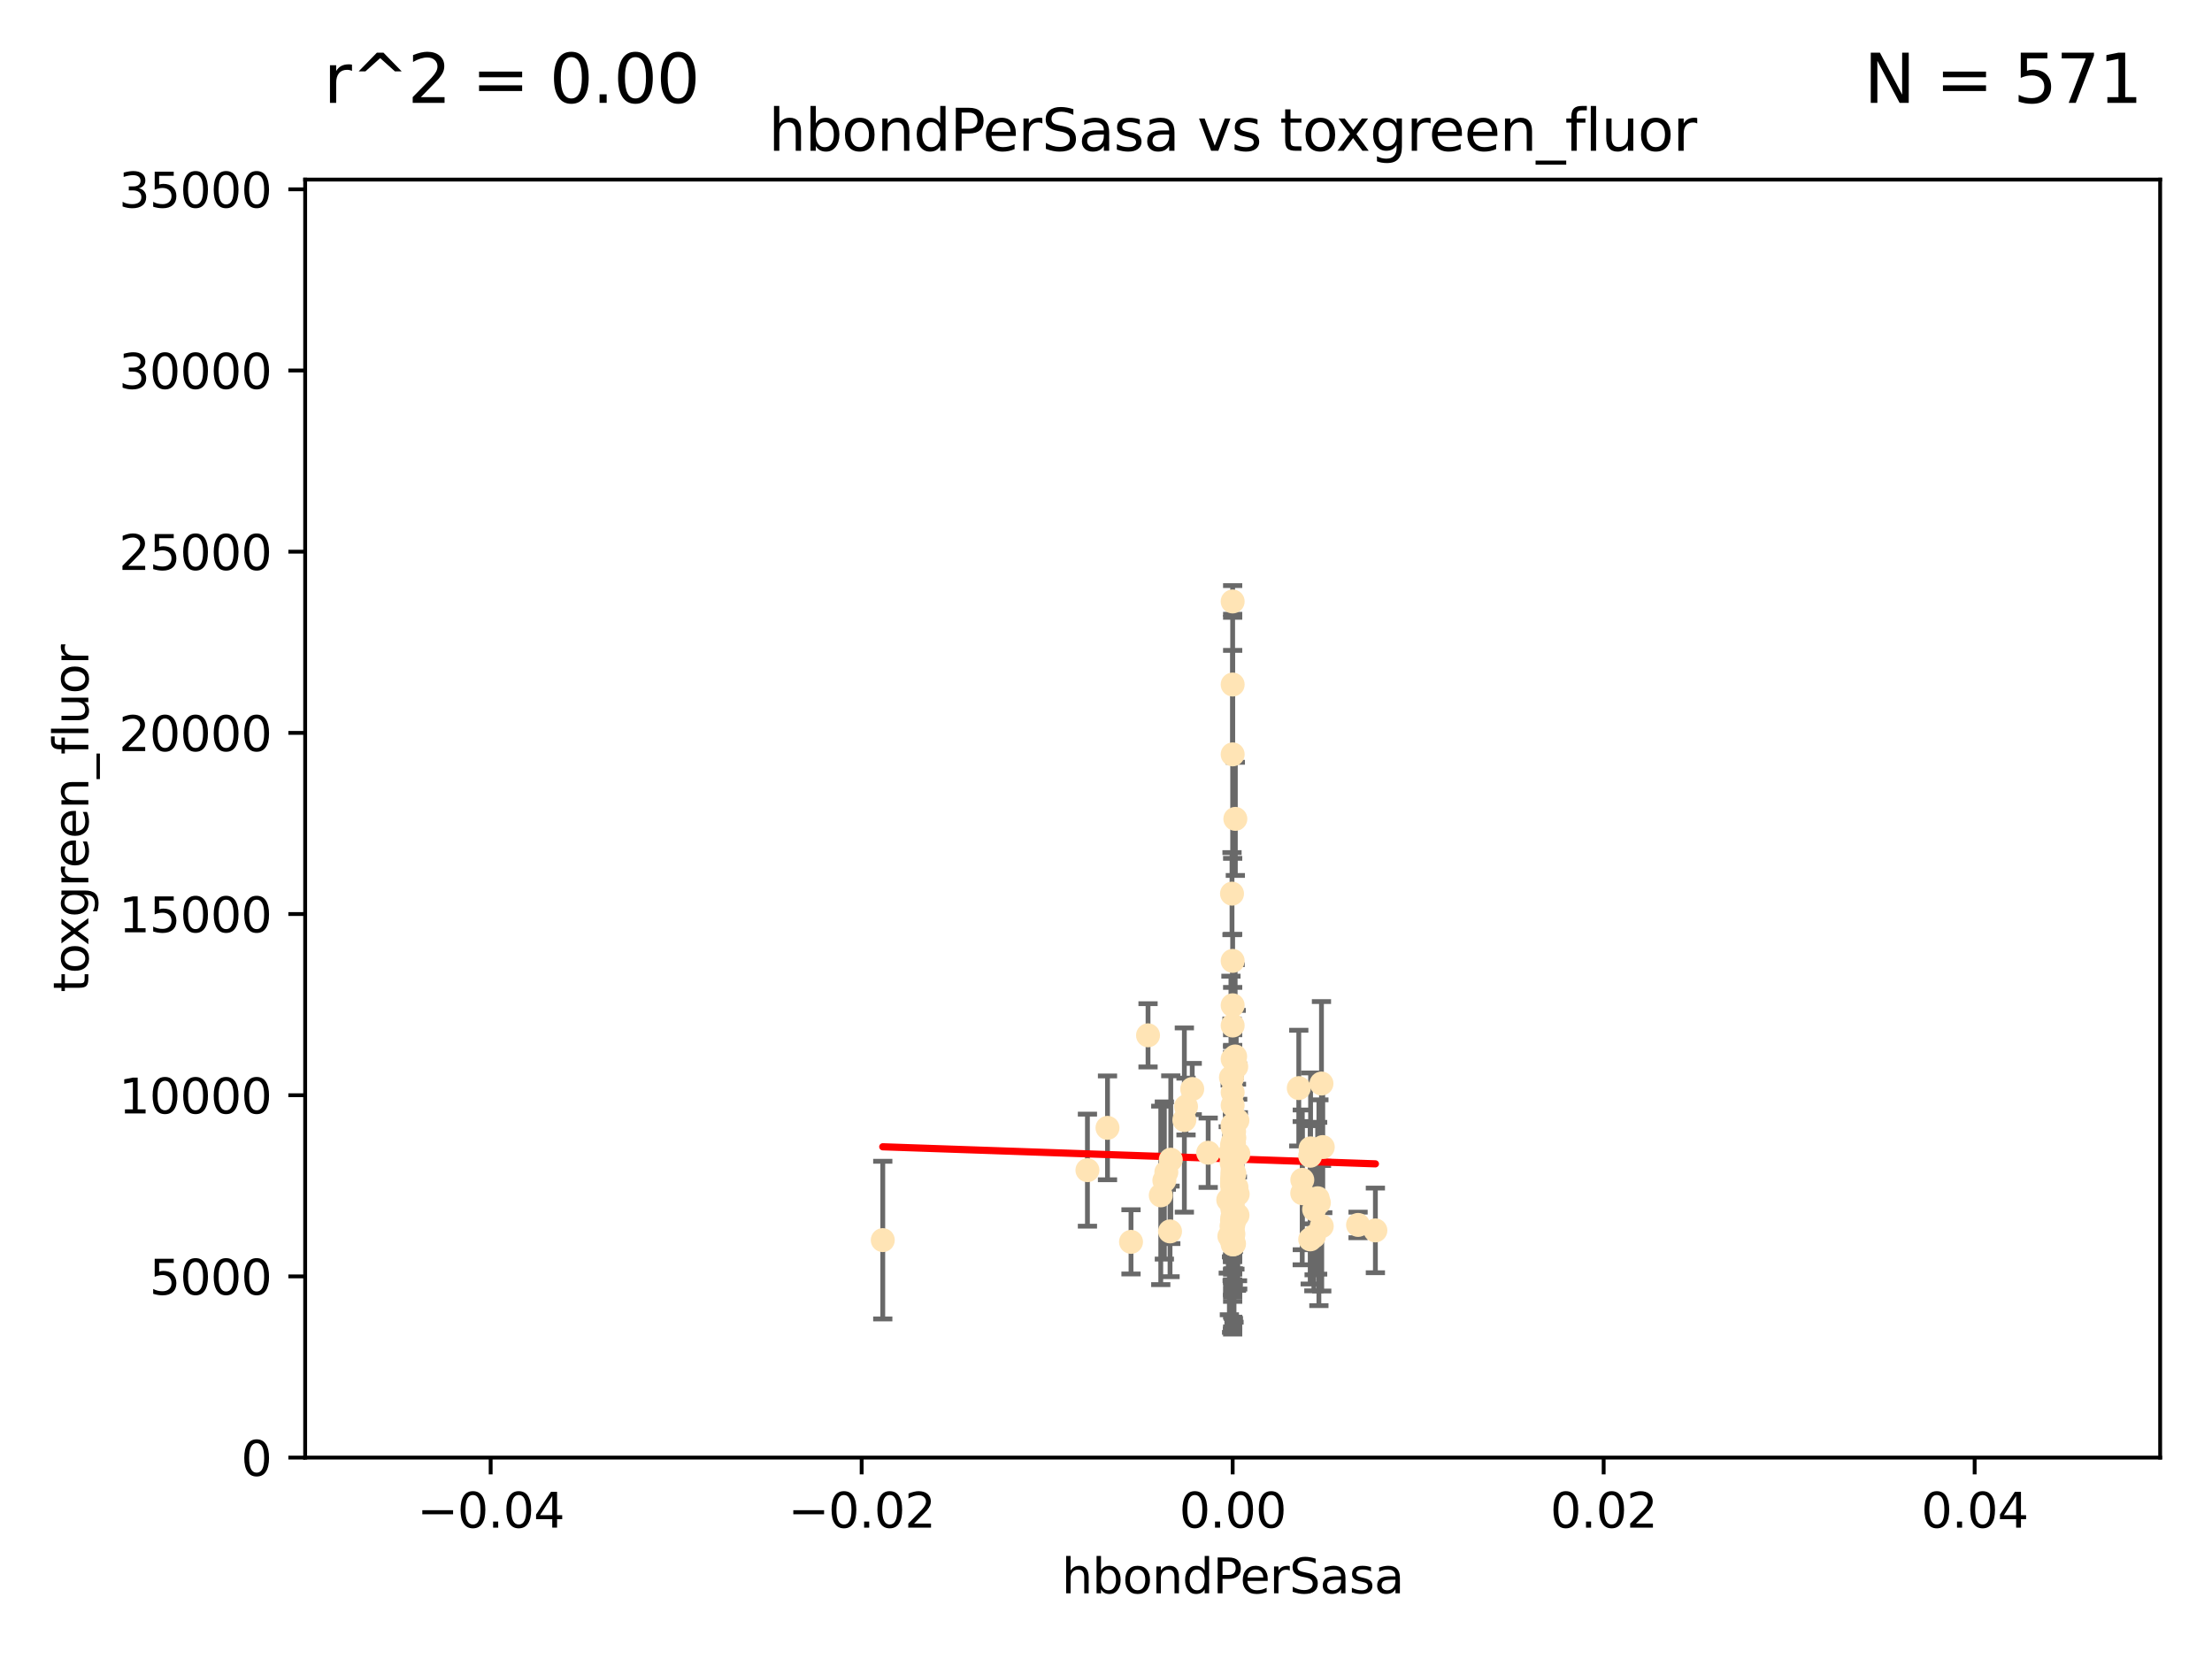 <?xml version="1.0" encoding="utf-8" standalone="no"?>
<!DOCTYPE svg PUBLIC "-//W3C//DTD SVG 1.1//EN"
  "http://www.w3.org/Graphics/SVG/1.1/DTD/svg11.dtd">
<svg xmlns:xlink="http://www.w3.org/1999/xlink" width="460.8pt" height="345.6pt" viewBox="0 0 460.8 345.6" xmlns="http://www.w3.org/2000/svg" version="1.1">
 <defs>
  <style type="text/css">*{stroke-linejoin: round; stroke-linecap: butt}</style>
 </defs>
 <g id="figure_1">
  <g id="patch_1">
   <path d="M 0 345.6 
L 460.8 345.6 
L 460.8 0 
L 0 0 
z
" style="fill: #ffffff"/>
  </g>
  <g id="axes_1">
   <g id="patch_2">
    <path d="M 63.571 303.64 
L 450 303.64 
L 450 37.411 
L 63.571 37.411 
z
" style="fill: #ffffff"/>
   </g>
   <g id="PathCollection_1">
    <defs>
     <path id="m82909e2d07" d="M 0 1.118 
C 0.297 1.118 0.581 1 0.791 0.791 
C 1 0.581 1.118 0.297 1.118 0 
C 1.118 -0.297 1 -0.581 0.791 -0.791 
C 0.581 -1 0.297 -1.118 0 -1.118 
C -0.297 -1.118 -0.581 -1 -0.791 -0.791 
C -1 -0.581 -1.118 -0.297 -1.118 0 
C -1.118 0.297 -1 0.581 -0.791 0.791 
C -0.581 1 -0.297 1.118 0 1.118 
z
" style="stroke: #ffe4b5"/>
    </defs>
    <g clip-path="url(#p91e2887e3d)">
     <use xlink:href="#m82909e2d07" x="247.07" y="230.512" style="fill: #ffe4b5; stroke: #ffe4b5"/>
     <use xlink:href="#m82909e2d07" x="256.786" y="125.293" style="fill: #ffe4b5; stroke: #ffe4b5"/>
     <use xlink:href="#m82909e2d07" x="246.724" y="233.326" style="fill: #ffe4b5; stroke: #ffe4b5"/>
     <use xlink:href="#m82909e2d07" x="256.786" y="142.599" style="fill: #ffe4b5; stroke: #ffe4b5"/>
     <use xlink:href="#m82909e2d07" x="256.786" y="246.513" style="fill: #ffe4b5; stroke: #ffe4b5"/>
     <use xlink:href="#m82909e2d07" x="257.071" y="259.1" style="fill: #ffe4b5; stroke: #ffe4b5"/>
     <use xlink:href="#m82909e2d07" x="256.786" y="255.191" style="fill: #ffe4b5; stroke: #ffe4b5"/>
     <use xlink:href="#m82909e2d07" x="257.05" y="252.25" style="fill: #ffe4b5; stroke: #ffe4b5"/>
     <use xlink:href="#m82909e2d07" x="257.253" y="253.578" style="fill: #ffe4b5; stroke: #ffe4b5"/>
     <use xlink:href="#m82909e2d07" x="239.156" y="215.675" style="fill: #ffe4b5; stroke: #ffe4b5"/>
     <use xlink:href="#m82909e2d07" x="256.786" y="209.418" style="fill: #ffe4b5; stroke: #ffe4b5"/>
     <use xlink:href="#m82909e2d07" x="256.786" y="200.169" style="fill: #ffe4b5; stroke: #ffe4b5"/>
     <use xlink:href="#m82909e2d07" x="256.786" y="254.736" style="fill: #ffe4b5; stroke: #ffe4b5"/>
     <use xlink:href="#m82909e2d07" x="256.786" y="244.641" style="fill: #ffe4b5; stroke: #ffe4b5"/>
     <use xlink:href="#m82909e2d07" x="256.759" y="246.695" style="fill: #ffe4b5; stroke: #ffe4b5"/>
     <use xlink:href="#m82909e2d07" x="256.915" y="255.194" style="fill: #ffe4b5; stroke: #ffe4b5"/>
     <use xlink:href="#m82909e2d07" x="256.786" y="258.205" style="fill: #ffe4b5; stroke: #ffe4b5"/>
     <use xlink:href="#m82909e2d07" x="256.651" y="186.164" style="fill: #ffe4b5; stroke: #ffe4b5"/>
     <use xlink:href="#m82909e2d07" x="256.786" y="251.873" style="fill: #ffe4b5; stroke: #ffe4b5"/>
     <use xlink:href="#m82909e2d07" x="256.786" y="259.222" style="fill: #ffe4b5; stroke: #ffe4b5"/>
     <use xlink:href="#m82909e2d07" x="271.294" y="245.785" style="fill: #ffe4b5; stroke: #ffe4b5"/>
     <use xlink:href="#m82909e2d07" x="256.786" y="237.956" style="fill: #ffe4b5; stroke: #ffe4b5"/>
     <use xlink:href="#m82909e2d07" x="273.702" y="257.57" style="fill: #ffe4b5; stroke: #ffe4b5"/>
     <use xlink:href="#m82909e2d07" x="256.581" y="250.774" style="fill: #ffe4b5; stroke: #ffe4b5"/>
     <use xlink:href="#m82909e2d07" x="256.786" y="239.511" style="fill: #ffe4b5; stroke: #ffe4b5"/>
     <use xlink:href="#m82909e2d07" x="256.786" y="252.168" style="fill: #ffe4b5; stroke: #ffe4b5"/>
     <use xlink:href="#m82909e2d07" x="256.758" y="242.038" style="fill: #ffe4b5; stroke: #ffe4b5"/>
     <use xlink:href="#m82909e2d07" x="256.649" y="246.526" style="fill: #ffe4b5; stroke: #ffe4b5"/>
     <use xlink:href="#m82909e2d07" x="256.786" y="253.493" style="fill: #ffe4b5; stroke: #ffe4b5"/>
     <use xlink:href="#m82909e2d07" x="256.642" y="238.667" style="fill: #ffe4b5; stroke: #ffe4b5"/>
     <use xlink:href="#m82909e2d07" x="257.2" y="254.146" style="fill: #ffe4b5; stroke: #ffe4b5"/>
     <use xlink:href="#m82909e2d07" x="256.786" y="244.926" style="fill: #ffe4b5; stroke: #ffe4b5"/>
     <use xlink:href="#m82909e2d07" x="257.305" y="220.081" style="fill: #ffe4b5; stroke: #ffe4b5"/>
     <use xlink:href="#m82909e2d07" x="256.786" y="243.37" style="fill: #ffe4b5; stroke: #ffe4b5"/>
     <use xlink:href="#m82909e2d07" x="257.065" y="238.096" style="fill: #ffe4b5; stroke: #ffe4b5"/>
     <use xlink:href="#m82909e2d07" x="248.363" y="226.862" style="fill: #ffe4b5; stroke: #ffe4b5"/>
     <use xlink:href="#m82909e2d07" x="273.02" y="239.226" style="fill: #ffe4b5; stroke: #ffe4b5"/>
     <use xlink:href="#m82909e2d07" x="256.786" y="249.666" style="fill: #ffe4b5; stroke: #ffe4b5"/>
     <use xlink:href="#m82909e2d07" x="256.786" y="247.392" style="fill: #ffe4b5; stroke: #ffe4b5"/>
     <use xlink:href="#m82909e2d07" x="256.939" y="257.071" style="fill: #ffe4b5; stroke: #ffe4b5"/>
     <use xlink:href="#m82909e2d07" x="256.547" y="255.411" style="fill: #ffe4b5; stroke: #ffe4b5"/>
     <use xlink:href="#m82909e2d07" x="256.655" y="240.784" style="fill: #ffe4b5; stroke: #ffe4b5"/>
     <use xlink:href="#m82909e2d07" x="243.895" y="241.585" style="fill: #ffe4b5; stroke: #ffe4b5"/>
     <use xlink:href="#m82909e2d07" x="226.533" y="243.768" style="fill: #ffe4b5; stroke: #ffe4b5"/>
     <use xlink:href="#m82909e2d07" x="256.786" y="245.717" style="fill: #ffe4b5; stroke: #ffe4b5"/>
     <use xlink:href="#m82909e2d07" x="256.786" y="230.248" style="fill: #ffe4b5; stroke: #ffe4b5"/>
     <use xlink:href="#m82909e2d07" x="256.786" y="234.331" style="fill: #ffe4b5; stroke: #ffe4b5"/>
     <use xlink:href="#m82909e2d07" x="256.427" y="224.454" style="fill: #ffe4b5; stroke: #ffe4b5"/>
     <use xlink:href="#m82909e2d07" x="270.56" y="226.673" style="fill: #ffe4b5; stroke: #ffe4b5"/>
     <use xlink:href="#m82909e2d07" x="256.786" y="258.795" style="fill: #ffe4b5; stroke: #ffe4b5"/>
     <use xlink:href="#m82909e2d07" x="256.786" y="239.57" style="fill: #ffe4b5; stroke: #ffe4b5"/>
     <use xlink:href="#m82909e2d07" x="256.786" y="245.207" style="fill: #ffe4b5; stroke: #ffe4b5"/>
     <use xlink:href="#m82909e2d07" x="257.797" y="253.147" style="fill: #ffe4b5; stroke: #ffe4b5"/>
     <use xlink:href="#m82909e2d07" x="242.558" y="245.916" style="fill: #ffe4b5; stroke: #ffe4b5"/>
     <use xlink:href="#m82909e2d07" x="256.786" y="234.807" style="fill: #ffe4b5; stroke: #ffe4b5"/>
     <use xlink:href="#m82909e2d07" x="256.28" y="240.184" style="fill: #ffe4b5; stroke: #ffe4b5"/>
     <use xlink:href="#m82909e2d07" x="255.869" y="249.966" style="fill: #ffe4b5; stroke: #ffe4b5"/>
     <use xlink:href="#m82909e2d07" x="256.786" y="248.35" style="fill: #ffe4b5; stroke: #ffe4b5"/>
     <use xlink:href="#m82909e2d07" x="251.687" y="240.133" style="fill: #ffe4b5; stroke: #ffe4b5"/>
     <use xlink:href="#m82909e2d07" x="256.786" y="258.105" style="fill: #ffe4b5; stroke: #ffe4b5"/>
     <use xlink:href="#m82909e2d07" x="257.773" y="233.405" style="fill: #ffe4b5; stroke: #ffe4b5"/>
     <use xlink:href="#m82909e2d07" x="256.786" y="157.149" style="fill: #ffe4b5; stroke: #ffe4b5"/>
     <use xlink:href="#m82909e2d07" x="257.529" y="222.211" style="fill: #ffe4b5; stroke: #ffe4b5"/>
     <use xlink:href="#m82909e2d07" x="256.786" y="251.723" style="fill: #ffe4b5; stroke: #ffe4b5"/>
     <use xlink:href="#m82909e2d07" x="256.786" y="247.017" style="fill: #ffe4b5; stroke: #ffe4b5"/>
     <use xlink:href="#m82909e2d07" x="230.713" y="234.951" style="fill: #ffe4b5; stroke: #ffe4b5"/>
     <use xlink:href="#m82909e2d07" x="257.147" y="247.091" style="fill: #ffe4b5; stroke: #ffe4b5"/>
     <use xlink:href="#m82909e2d07" x="274.489" y="249.617" style="fill: #ffe4b5; stroke: #ffe4b5"/>
     <use xlink:href="#m82909e2d07" x="274.749" y="250.554" style="fill: #ffe4b5; stroke: #ffe4b5"/>
     <use xlink:href="#m82909e2d07" x="256.559" y="242.174" style="fill: #ffe4b5; stroke: #ffe4b5"/>
     <use xlink:href="#m82909e2d07" x="256.786" y="246.192" style="fill: #ffe4b5; stroke: #ffe4b5"/>
     <use xlink:href="#m82909e2d07" x="256.786" y="256.491" style="fill: #ffe4b5; stroke: #ffe4b5"/>
     <use xlink:href="#m82909e2d07" x="257.344" y="170.586" style="fill: #ffe4b5; stroke: #ffe4b5"/>
     <use xlink:href="#m82909e2d07" x="272.936" y="240.771" style="fill: #ffe4b5; stroke: #ffe4b5"/>
     <use xlink:href="#m82909e2d07" x="256.681" y="246.698" style="fill: #ffe4b5; stroke: #ffe4b5"/>
     <use xlink:href="#m82909e2d07" x="256.786" y="255.339" style="fill: #ffe4b5; stroke: #ffe4b5"/>
     <use xlink:href="#m82909e2d07" x="256.786" y="244.074" style="fill: #ffe4b5; stroke: #ffe4b5"/>
     <use xlink:href="#m82909e2d07" x="243.74" y="256.522" style="fill: #ffe4b5; stroke: #ffe4b5"/>
     <use xlink:href="#m82909e2d07" x="257.971" y="240.354" style="fill: #ffe4b5; stroke: #ffe4b5"/>
     <use xlink:href="#m82909e2d07" x="256.786" y="249.896" style="fill: #ffe4b5; stroke: #ffe4b5"/>
     <use xlink:href="#m82909e2d07" x="257.155" y="244.524" style="fill: #ffe4b5; stroke: #ffe4b5"/>
     <use xlink:href="#m82909e2d07" x="256.786" y="249.439" style="fill: #ffe4b5; stroke: #ffe4b5"/>
     <use xlink:href="#m82909e2d07" x="256.647" y="254.193" style="fill: #ffe4b5; stroke: #ffe4b5"/>
     <use xlink:href="#m82909e2d07" x="256.651" y="224.57" style="fill: #ffe4b5; stroke: #ffe4b5"/>
     <use xlink:href="#m82909e2d07" x="256.786" y="227.553" style="fill: #ffe4b5; stroke: #ffe4b5"/>
     <use xlink:href="#m82909e2d07" x="235.61" y="258.701" style="fill: #ffe4b5; stroke: #ffe4b5"/>
     <use xlink:href="#m82909e2d07" x="241.809" y="249.018" style="fill: #ffe4b5; stroke: #ffe4b5"/>
     <use xlink:href="#m82909e2d07" x="256.786" y="253.376" style="fill: #ffe4b5; stroke: #ffe4b5"/>
     <use xlink:href="#m82909e2d07" x="256.786" y="246.875" style="fill: #ffe4b5; stroke: #ffe4b5"/>
     <use xlink:href="#m82909e2d07" x="286.518" y="256.316" style="fill: #ffe4b5; stroke: #ffe4b5"/>
     <use xlink:href="#m82909e2d07" x="256.786" y="247.833" style="fill: #ffe4b5; stroke: #ffe4b5"/>
     <use xlink:href="#m82909e2d07" x="256.786" y="213.635" style="fill: #ffe4b5; stroke: #ffe4b5"/>
     <use xlink:href="#m82909e2d07" x="256.786" y="246.734" style="fill: #ffe4b5; stroke: #ffe4b5"/>
     <use xlink:href="#m82909e2d07" x="256.786" y="250.957" style="fill: #ffe4b5; stroke: #ffe4b5"/>
     <use xlink:href="#m82909e2d07" x="256.786" y="258.135" style="fill: #ffe4b5; stroke: #ffe4b5"/>
     <use xlink:href="#m82909e2d07" x="257.835" y="248.762" style="fill: #ffe4b5; stroke: #ffe4b5"/>
     <use xlink:href="#m82909e2d07" x="256.937" y="259.223" style="fill: #ffe4b5; stroke: #ffe4b5"/>
     <use xlink:href="#m82909e2d07" x="256.786" y="246.248" style="fill: #ffe4b5; stroke: #ffe4b5"/>
     <use xlink:href="#m82909e2d07" x="256.786" y="220.607" style="fill: #ffe4b5; stroke: #ffe4b5"/>
     <use xlink:href="#m82909e2d07" x="256.938" y="243.894" style="fill: #ffe4b5; stroke: #ffe4b5"/>
     <use xlink:href="#m82909e2d07" x="257.132" y="237.03" style="fill: #ffe4b5; stroke: #ffe4b5"/>
     <use xlink:href="#m82909e2d07" x="256.786" y="258.891" style="fill: #ffe4b5; stroke: #ffe4b5"/>
     <use xlink:href="#m82909e2d07" x="257.088" y="235.716" style="fill: #ffe4b5; stroke: #ffe4b5"/>
     <use xlink:href="#m82909e2d07" x="257.583" y="247.324" style="fill: #ffe4b5; stroke: #ffe4b5"/>
     <use xlink:href="#m82909e2d07" x="272.941" y="258.18" style="fill: #ffe4b5; stroke: #ffe4b5"/>
     <use xlink:href="#m82909e2d07" x="256.786" y="258.627" style="fill: #ffe4b5; stroke: #ffe4b5"/>
     <use xlink:href="#m82909e2d07" x="256.101" y="257.532" style="fill: #ffe4b5; stroke: #ffe4b5"/>
     <use xlink:href="#m82909e2d07" x="256.786" y="240.284" style="fill: #ffe4b5; stroke: #ffe4b5"/>
     <use xlink:href="#m82909e2d07" x="183.898" y="258.336" style="fill: #ffe4b5; stroke: #ffe4b5"/>
     <use xlink:href="#m82909e2d07" x="275.344" y="255.432" style="fill: #ffe4b5; stroke: #ffe4b5"/>
     <use xlink:href="#m82909e2d07" x="282.909" y="255.174" style="fill: #ffe4b5; stroke: #ffe4b5"/>
     <use xlink:href="#m82909e2d07" x="271.281" y="248.558" style="fill: #ffe4b5; stroke: #ffe4b5"/>
     <use xlink:href="#m82909e2d07" x="256.786" y="238.868" style="fill: #ffe4b5; stroke: #ffe4b5"/>
     <use xlink:href="#m82909e2d07" x="256.786" y="238.461" style="fill: #ffe4b5; stroke: #ffe4b5"/>
     <use xlink:href="#m82909e2d07" x="256.786" y="241.22" style="fill: #ffe4b5; stroke: #ffe4b5"/>
     <use xlink:href="#m82909e2d07" x="256.786" y="254.995" style="fill: #ffe4b5; stroke: #ffe4b5"/>
     <use xlink:href="#m82909e2d07" x="256.786" y="257.524" style="fill: #ffe4b5; stroke: #ffe4b5"/>
     <use xlink:href="#m82909e2d07" x="256.682" y="245.636" style="fill: #ffe4b5; stroke: #ffe4b5"/>
     <use xlink:href="#m82909e2d07" x="256.786" y="256.566" style="fill: #ffe4b5; stroke: #ffe4b5"/>
     <use xlink:href="#m82909e2d07" x="256.786" y="245.265" style="fill: #ffe4b5; stroke: #ffe4b5"/>
     <use xlink:href="#m82909e2d07" x="275.286" y="225.72" style="fill: #ffe4b5; stroke: #ffe4b5"/>
     <use xlink:href="#m82909e2d07" x="256.786" y="244.334" style="fill: #ffe4b5; stroke: #ffe4b5"/>
     <use xlink:href="#m82909e2d07" x="242.97" y="244.197" style="fill: #ffe4b5; stroke: #ffe4b5"/>
     <use xlink:href="#m82909e2d07" x="275.556" y="238.955" style="fill: #ffe4b5; stroke: #ffe4b5"/>
     <use xlink:href="#m82909e2d07" x="273.759" y="251.956" style="fill: #ffe4b5; stroke: #ffe4b5"/>
     <use xlink:href="#m82909e2d07" x="256.565" y="258.253" style="fill: #ffe4b5; stroke: #ffe4b5"/>
    </g>
   </g>
   <g id="matplotlib.axis_1">
    <g id="xtick_1">
     <g id="line2d_1">
      <defs>
       <path id="mc8f0e96ae7" d="M 0 0 
L 0 3.5 
" style="stroke: #000000; stroke-width: 0.8"/>
      </defs>
      <g>
       <use xlink:href="#mc8f0e96ae7" x="102.214" y="303.64" style="stroke: #000000; stroke-width: 0.8"/>
      </g>
     </g>
     <g id="text_1">
      <!-- −0.04 -->
      <g transform="translate(86.891 318.238)scale(0.1 -0.1)">
       <defs>
        <path id="DejaVuSans-2212" d="M 678 2272 
L 4684 2272 
L 4684 1741 
L 678 1741 
L 678 2272 
z
" transform="scale(0.016)"/>
        <path id="DejaVuSans-30" d="M 2034 4250 
Q 1547 4250 1301 3770 
Q 1056 3291 1056 2328 
Q 1056 1369 1301 889 
Q 1547 409 2034 409 
Q 2525 409 2770 889 
Q 3016 1369 3016 2328 
Q 3016 3291 2770 3770 
Q 2525 4250 2034 4250 
z
M 2034 4750 
Q 2819 4750 3233 4129 
Q 3647 3509 3647 2328 
Q 3647 1150 3233 529 
Q 2819 -91 2034 -91 
Q 1250 -91 836 529 
Q 422 1150 422 2328 
Q 422 3509 836 4129 
Q 1250 4750 2034 4750 
z
" transform="scale(0.016)"/>
        <path id="DejaVuSans-2e" d="M 684 794 
L 1344 794 
L 1344 0 
L 684 0 
L 684 794 
z
" transform="scale(0.016)"/>
        <path id="DejaVuSans-34" d="M 2419 4116 
L 825 1625 
L 2419 1625 
L 2419 4116 
z
M 2253 4666 
L 3047 4666 
L 3047 1625 
L 3713 1625 
L 3713 1100 
L 3047 1100 
L 3047 0 
L 2419 0 
L 2419 1100 
L 313 1100 
L 313 1709 
L 2253 4666 
z
" transform="scale(0.016)"/>
       </defs>
       <use xlink:href="#DejaVuSans-2212"/>
       <use xlink:href="#DejaVuSans-30" x="83.789"/>
       <use xlink:href="#DejaVuSans-2e" x="147.412"/>
       <use xlink:href="#DejaVuSans-30" x="179.199"/>
       <use xlink:href="#DejaVuSans-34" x="242.822"/>
      </g>
     </g>
    </g>
    <g id="xtick_2">
     <g id="line2d_2">
      <g>
       <use xlink:href="#mc8f0e96ae7" x="179.5" y="303.64" style="stroke: #000000; stroke-width: 0.8"/>
      </g>
     </g>
     <g id="text_2">
      <!-- −0.02 -->
      <g transform="translate(164.177 318.238)scale(0.1 -0.1)">
       <defs>
        <path id="DejaVuSans-32" d="M 1228 531 
L 3431 531 
L 3431 0 
L 469 0 
L 469 531 
Q 828 903 1448 1529 
Q 2069 2156 2228 2338 
Q 2531 2678 2651 2914 
Q 2772 3150 2772 3378 
Q 2772 3750 2511 3984 
Q 2250 4219 1831 4219 
Q 1534 4219 1204 4116 
Q 875 4013 500 3803 
L 500 4441 
Q 881 4594 1212 4672 
Q 1544 4750 1819 4750 
Q 2544 4750 2975 4387 
Q 3406 4025 3406 3419 
Q 3406 3131 3298 2873 
Q 3191 2616 2906 2266 
Q 2828 2175 2409 1742 
Q 1991 1309 1228 531 
z
" transform="scale(0.016)"/>
       </defs>
       <use xlink:href="#DejaVuSans-2212"/>
       <use xlink:href="#DejaVuSans-30" x="83.789"/>
       <use xlink:href="#DejaVuSans-2e" x="147.412"/>
       <use xlink:href="#DejaVuSans-30" x="179.199"/>
       <use xlink:href="#DejaVuSans-32" x="242.822"/>
      </g>
     </g>
    </g>
    <g id="xtick_3">
     <g id="line2d_3">
      <g>
       <use xlink:href="#mc8f0e96ae7" x="256.786" y="303.64" style="stroke: #000000; stroke-width: 0.8"/>
      </g>
     </g>
     <g id="text_3">
      <!-- 0.00 -->
      <g transform="translate(245.653 318.238)scale(0.1 -0.1)">
       <use xlink:href="#DejaVuSans-30"/>
       <use xlink:href="#DejaVuSans-2e" x="63.623"/>
       <use xlink:href="#DejaVuSans-30" x="95.41"/>
       <use xlink:href="#DejaVuSans-30" x="159.033"/>
      </g>
     </g>
    </g>
    <g id="xtick_4">
     <g id="line2d_4">
      <g>
       <use xlink:href="#mc8f0e96ae7" x="334.071" y="303.64" style="stroke: #000000; stroke-width: 0.8"/>
      </g>
     </g>
     <g id="text_4">
      <!-- 0.02 -->
      <g transform="translate(322.939 318.238)scale(0.1 -0.1)">
       <use xlink:href="#DejaVuSans-30"/>
       <use xlink:href="#DejaVuSans-2e" x="63.623"/>
       <use xlink:href="#DejaVuSans-30" x="95.41"/>
       <use xlink:href="#DejaVuSans-32" x="159.033"/>
      </g>
     </g>
    </g>
    <g id="xtick_5">
     <g id="line2d_5">
      <g>
       <use xlink:href="#mc8f0e96ae7" x="411.357" y="303.64" style="stroke: #000000; stroke-width: 0.8"/>
      </g>
     </g>
     <g id="text_5">
      <!-- 0.04 -->
      <g transform="translate(400.224 318.238)scale(0.1 -0.1)">
       <use xlink:href="#DejaVuSans-30"/>
       <use xlink:href="#DejaVuSans-2e" x="63.623"/>
       <use xlink:href="#DejaVuSans-30" x="95.41"/>
       <use xlink:href="#DejaVuSans-34" x="159.033"/>
      </g>
     </g>
    </g>
    <g id="text_6">
     <!-- hbondPerSasa -->
     <g transform="translate(221.168 331.917)scale(0.1 -0.1)">
      <defs>
       <path id="DejaVuSans-68" d="M 3513 2113 
L 3513 0 
L 2938 0 
L 2938 2094 
Q 2938 2591 2744 2837 
Q 2550 3084 2163 3084 
Q 1697 3084 1428 2787 
Q 1159 2491 1159 1978 
L 1159 0 
L 581 0 
L 581 4863 
L 1159 4863 
L 1159 2956 
Q 1366 3272 1645 3428 
Q 1925 3584 2291 3584 
Q 2894 3584 3203 3211 
Q 3513 2838 3513 2113 
z
" transform="scale(0.016)"/>
       <path id="DejaVuSans-62" d="M 3116 1747 
Q 3116 2381 2855 2742 
Q 2594 3103 2138 3103 
Q 1681 3103 1420 2742 
Q 1159 2381 1159 1747 
Q 1159 1113 1420 752 
Q 1681 391 2138 391 
Q 2594 391 2855 752 
Q 3116 1113 3116 1747 
z
M 1159 2969 
Q 1341 3281 1617 3432 
Q 1894 3584 2278 3584 
Q 2916 3584 3314 3078 
Q 3713 2572 3713 1747 
Q 3713 922 3314 415 
Q 2916 -91 2278 -91 
Q 1894 -91 1617 61 
Q 1341 213 1159 525 
L 1159 0 
L 581 0 
L 581 4863 
L 1159 4863 
L 1159 2969 
z
" transform="scale(0.016)"/>
       <path id="DejaVuSans-6f" d="M 1959 3097 
Q 1497 3097 1228 2736 
Q 959 2375 959 1747 
Q 959 1119 1226 758 
Q 1494 397 1959 397 
Q 2419 397 2687 759 
Q 2956 1122 2956 1747 
Q 2956 2369 2687 2733 
Q 2419 3097 1959 3097 
z
M 1959 3584 
Q 2709 3584 3137 3096 
Q 3566 2609 3566 1747 
Q 3566 888 3137 398 
Q 2709 -91 1959 -91 
Q 1206 -91 779 398 
Q 353 888 353 1747 
Q 353 2609 779 3096 
Q 1206 3584 1959 3584 
z
" transform="scale(0.016)"/>
       <path id="DejaVuSans-6e" d="M 3513 2113 
L 3513 0 
L 2938 0 
L 2938 2094 
Q 2938 2591 2744 2837 
Q 2550 3084 2163 3084 
Q 1697 3084 1428 2787 
Q 1159 2491 1159 1978 
L 1159 0 
L 581 0 
L 581 3500 
L 1159 3500 
L 1159 2956 
Q 1366 3272 1645 3428 
Q 1925 3584 2291 3584 
Q 2894 3584 3203 3211 
Q 3513 2838 3513 2113 
z
" transform="scale(0.016)"/>
       <path id="DejaVuSans-64" d="M 2906 2969 
L 2906 4863 
L 3481 4863 
L 3481 0 
L 2906 0 
L 2906 525 
Q 2725 213 2448 61 
Q 2172 -91 1784 -91 
Q 1150 -91 751 415 
Q 353 922 353 1747 
Q 353 2572 751 3078 
Q 1150 3584 1784 3584 
Q 2172 3584 2448 3432 
Q 2725 3281 2906 2969 
z
M 947 1747 
Q 947 1113 1208 752 
Q 1469 391 1925 391 
Q 2381 391 2643 752 
Q 2906 1113 2906 1747 
Q 2906 2381 2643 2742 
Q 2381 3103 1925 3103 
Q 1469 3103 1208 2742 
Q 947 2381 947 1747 
z
" transform="scale(0.016)"/>
       <path id="DejaVuSans-50" d="M 1259 4147 
L 1259 2394 
L 2053 2394 
Q 2494 2394 2734 2622 
Q 2975 2850 2975 3272 
Q 2975 3691 2734 3919 
Q 2494 4147 2053 4147 
L 1259 4147 
z
M 628 4666 
L 2053 4666 
Q 2838 4666 3239 4311 
Q 3641 3956 3641 3272 
Q 3641 2581 3239 2228 
Q 2838 1875 2053 1875 
L 1259 1875 
L 1259 0 
L 628 0 
L 628 4666 
z
" transform="scale(0.016)"/>
       <path id="DejaVuSans-65" d="M 3597 1894 
L 3597 1613 
L 953 1613 
Q 991 1019 1311 708 
Q 1631 397 2203 397 
Q 2534 397 2845 478 
Q 3156 559 3463 722 
L 3463 178 
Q 3153 47 2828 -22 
Q 2503 -91 2169 -91 
Q 1331 -91 842 396 
Q 353 884 353 1716 
Q 353 2575 817 3079 
Q 1281 3584 2069 3584 
Q 2775 3584 3186 3129 
Q 3597 2675 3597 1894 
z
M 3022 2063 
Q 3016 2534 2758 2815 
Q 2500 3097 2075 3097 
Q 1594 3097 1305 2825 
Q 1016 2553 972 2059 
L 3022 2063 
z
" transform="scale(0.016)"/>
       <path id="DejaVuSans-72" d="M 2631 2963 
Q 2534 3019 2420 3045 
Q 2306 3072 2169 3072 
Q 1681 3072 1420 2755 
Q 1159 2438 1159 1844 
L 1159 0 
L 581 0 
L 581 3500 
L 1159 3500 
L 1159 2956 
Q 1341 3275 1631 3429 
Q 1922 3584 2338 3584 
Q 2397 3584 2469 3576 
Q 2541 3569 2628 3553 
L 2631 2963 
z
" transform="scale(0.016)"/>
       <path id="DejaVuSans-53" d="M 3425 4513 
L 3425 3897 
Q 3066 4069 2747 4153 
Q 2428 4238 2131 4238 
Q 1616 4238 1336 4038 
Q 1056 3838 1056 3469 
Q 1056 3159 1242 3001 
Q 1428 2844 1947 2747 
L 2328 2669 
Q 3034 2534 3370 2195 
Q 3706 1856 3706 1288 
Q 3706 609 3251 259 
Q 2797 -91 1919 -91 
Q 1588 -91 1214 -16 
Q 841 59 441 206 
L 441 856 
Q 825 641 1194 531 
Q 1563 422 1919 422 
Q 2459 422 2753 634 
Q 3047 847 3047 1241 
Q 3047 1584 2836 1778 
Q 2625 1972 2144 2069 
L 1759 2144 
Q 1053 2284 737 2584 
Q 422 2884 422 3419 
Q 422 4038 858 4394 
Q 1294 4750 2059 4750 
Q 2388 4750 2728 4690 
Q 3069 4631 3425 4513 
z
" transform="scale(0.016)"/>
       <path id="DejaVuSans-61" d="M 2194 1759 
Q 1497 1759 1228 1600 
Q 959 1441 959 1056 
Q 959 750 1161 570 
Q 1363 391 1709 391 
Q 2188 391 2477 730 
Q 2766 1069 2766 1631 
L 2766 1759 
L 2194 1759 
z
M 3341 1997 
L 3341 0 
L 2766 0 
L 2766 531 
Q 2569 213 2275 61 
Q 1981 -91 1556 -91 
Q 1019 -91 701 211 
Q 384 513 384 1019 
Q 384 1609 779 1909 
Q 1175 2209 1959 2209 
L 2766 2209 
L 2766 2266 
Q 2766 2663 2505 2880 
Q 2244 3097 1772 3097 
Q 1472 3097 1187 3025 
Q 903 2953 641 2809 
L 641 3341 
Q 956 3463 1253 3523 
Q 1550 3584 1831 3584 
Q 2591 3584 2966 3190 
Q 3341 2797 3341 1997 
z
" transform="scale(0.016)"/>
       <path id="DejaVuSans-73" d="M 2834 3397 
L 2834 2853 
Q 2591 2978 2328 3040 
Q 2066 3103 1784 3103 
Q 1356 3103 1142 2972 
Q 928 2841 928 2578 
Q 928 2378 1081 2264 
Q 1234 2150 1697 2047 
L 1894 2003 
Q 2506 1872 2764 1633 
Q 3022 1394 3022 966 
Q 3022 478 2636 193 
Q 2250 -91 1575 -91 
Q 1294 -91 989 -36 
Q 684 19 347 128 
L 347 722 
Q 666 556 975 473 
Q 1284 391 1588 391 
Q 1994 391 2212 530 
Q 2431 669 2431 922 
Q 2431 1156 2273 1281 
Q 2116 1406 1581 1522 
L 1381 1569 
Q 847 1681 609 1914 
Q 372 2147 372 2553 
Q 372 3047 722 3315 
Q 1072 3584 1716 3584 
Q 2034 3584 2315 3537 
Q 2597 3491 2834 3397 
z
" transform="scale(0.016)"/>
      </defs>
      <use xlink:href="#DejaVuSans-68"/>
      <use xlink:href="#DejaVuSans-62" x="63.379"/>
      <use xlink:href="#DejaVuSans-6f" x="126.855"/>
      <use xlink:href="#DejaVuSans-6e" x="188.037"/>
      <use xlink:href="#DejaVuSans-64" x="251.416"/>
      <use xlink:href="#DejaVuSans-50" x="314.893"/>
      <use xlink:href="#DejaVuSans-65" x="371.57"/>
      <use xlink:href="#DejaVuSans-72" x="433.094"/>
      <use xlink:href="#DejaVuSans-53" x="474.207"/>
      <use xlink:href="#DejaVuSans-61" x="537.684"/>
      <use xlink:href="#DejaVuSans-73" x="598.963"/>
      <use xlink:href="#DejaVuSans-61" x="651.062"/>
     </g>
    </g>
   </g>
   <g id="matplotlib.axis_2">
    <g id="ytick_1">
     <g id="line2d_6">
      <defs>
       <path id="m98a3e04489" d="M 0 0 
L -3.5 0 
" style="stroke: #000000; stroke-width: 0.8"/>
      </defs>
      <g>
       <use xlink:href="#m98a3e04489" x="63.571" y="303.64" style="stroke: #000000; stroke-width: 0.8"/>
      </g>
     </g>
     <g id="text_7">
      <!-- 0 -->
      <g transform="translate(50.209 307.439)scale(0.1 -0.1)">
       <use xlink:href="#DejaVuSans-30"/>
      </g>
     </g>
    </g>
    <g id="ytick_2">
     <g id="line2d_7">
      <g>
       <use xlink:href="#m98a3e04489" x="63.571" y="265.897" style="stroke: #000000; stroke-width: 0.8"/>
      </g>
     </g>
     <g id="text_8">
      <!-- 5000 -->
      <g transform="translate(31.121 269.696)scale(0.1 -0.1)">
       <defs>
        <path id="DejaVuSans-35" d="M 691 4666 
L 3169 4666 
L 3169 4134 
L 1269 4134 
L 1269 2991 
Q 1406 3038 1543 3061 
Q 1681 3084 1819 3084 
Q 2600 3084 3056 2656 
Q 3513 2228 3513 1497 
Q 3513 744 3044 326 
Q 2575 -91 1722 -91 
Q 1428 -91 1123 -41 
Q 819 9 494 109 
L 494 744 
Q 775 591 1075 516 
Q 1375 441 1709 441 
Q 2250 441 2565 725 
Q 2881 1009 2881 1497 
Q 2881 1984 2565 2268 
Q 2250 2553 1709 2553 
Q 1456 2553 1204 2497 
Q 953 2441 691 2322 
L 691 4666 
z
" transform="scale(0.016)"/>
       </defs>
       <use xlink:href="#DejaVuSans-35"/>
       <use xlink:href="#DejaVuSans-30" x="63.623"/>
       <use xlink:href="#DejaVuSans-30" x="127.246"/>
       <use xlink:href="#DejaVuSans-30" x="190.869"/>
      </g>
     </g>
    </g>
    <g id="ytick_3">
     <g id="line2d_8">
      <g>
       <use xlink:href="#m98a3e04489" x="63.571" y="228.154" style="stroke: #000000; stroke-width: 0.8"/>
      </g>
     </g>
     <g id="text_9">
      <!-- 10000 -->
      <g transform="translate(24.759 231.953)scale(0.1 -0.1)">
       <defs>
        <path id="DejaVuSans-31" d="M 794 531 
L 1825 531 
L 1825 4091 
L 703 3866 
L 703 4441 
L 1819 4666 
L 2450 4666 
L 2450 531 
L 3481 531 
L 3481 0 
L 794 0 
L 794 531 
z
" transform="scale(0.016)"/>
       </defs>
       <use xlink:href="#DejaVuSans-31"/>
       <use xlink:href="#DejaVuSans-30" x="63.623"/>
       <use xlink:href="#DejaVuSans-30" x="127.246"/>
       <use xlink:href="#DejaVuSans-30" x="190.869"/>
       <use xlink:href="#DejaVuSans-30" x="254.492"/>
      </g>
     </g>
    </g>
    <g id="ytick_4">
     <g id="line2d_9">
      <g>
       <use xlink:href="#m98a3e04489" x="63.571" y="190.411" style="stroke: #000000; stroke-width: 0.8"/>
      </g>
     </g>
     <g id="text_10">
      <!-- 15000 -->
      <g transform="translate(24.759 194.21)scale(0.1 -0.1)">
       <use xlink:href="#DejaVuSans-31"/>
       <use xlink:href="#DejaVuSans-35" x="63.623"/>
       <use xlink:href="#DejaVuSans-30" x="127.246"/>
       <use xlink:href="#DejaVuSans-30" x="190.869"/>
       <use xlink:href="#DejaVuSans-30" x="254.492"/>
      </g>
     </g>
    </g>
    <g id="ytick_5">
     <g id="line2d_10">
      <g>
       <use xlink:href="#m98a3e04489" x="63.571" y="152.668" style="stroke: #000000; stroke-width: 0.8"/>
      </g>
     </g>
     <g id="text_11">
      <!-- 20000 -->
      <g transform="translate(24.759 156.467)scale(0.1 -0.1)">
       <use xlink:href="#DejaVuSans-32"/>
       <use xlink:href="#DejaVuSans-30" x="63.623"/>
       <use xlink:href="#DejaVuSans-30" x="127.246"/>
       <use xlink:href="#DejaVuSans-30" x="190.869"/>
       <use xlink:href="#DejaVuSans-30" x="254.492"/>
      </g>
     </g>
    </g>
    <g id="ytick_6">
     <g id="line2d_11">
      <g>
       <use xlink:href="#m98a3e04489" x="63.571" y="114.925" style="stroke: #000000; stroke-width: 0.8"/>
      </g>
     </g>
     <g id="text_12">
      <!-- 25000 -->
      <g transform="translate(24.759 118.724)scale(0.1 -0.1)">
       <use xlink:href="#DejaVuSans-32"/>
       <use xlink:href="#DejaVuSans-35" x="63.623"/>
       <use xlink:href="#DejaVuSans-30" x="127.246"/>
       <use xlink:href="#DejaVuSans-30" x="190.869"/>
       <use xlink:href="#DejaVuSans-30" x="254.492"/>
      </g>
     </g>
    </g>
    <g id="ytick_7">
     <g id="line2d_12">
      <g>
       <use xlink:href="#m98a3e04489" x="63.571" y="77.181" style="stroke: #000000; stroke-width: 0.8"/>
      </g>
     </g>
     <g id="text_13">
      <!-- 30000 -->
      <g transform="translate(24.759 80.981)scale(0.1 -0.1)">
       <defs>
        <path id="DejaVuSans-33" d="M 2597 2516 
Q 3050 2419 3304 2112 
Q 3559 1806 3559 1356 
Q 3559 666 3084 287 
Q 2609 -91 1734 -91 
Q 1441 -91 1130 -33 
Q 819 25 488 141 
L 488 750 
Q 750 597 1062 519 
Q 1375 441 1716 441 
Q 2309 441 2620 675 
Q 2931 909 2931 1356 
Q 2931 1769 2642 2001 
Q 2353 2234 1838 2234 
L 1294 2234 
L 1294 2753 
L 1863 2753 
Q 2328 2753 2575 2939 
Q 2822 3125 2822 3475 
Q 2822 3834 2567 4026 
Q 2313 4219 1838 4219 
Q 1578 4219 1281 4162 
Q 984 4106 628 3988 
L 628 4550 
Q 988 4650 1302 4700 
Q 1616 4750 1894 4750 
Q 2613 4750 3031 4423 
Q 3450 4097 3450 3541 
Q 3450 3153 3228 2886 
Q 3006 2619 2597 2516 
z
" transform="scale(0.016)"/>
       </defs>
       <use xlink:href="#DejaVuSans-33"/>
       <use xlink:href="#DejaVuSans-30" x="63.623"/>
       <use xlink:href="#DejaVuSans-30" x="127.246"/>
       <use xlink:href="#DejaVuSans-30" x="190.869"/>
       <use xlink:href="#DejaVuSans-30" x="254.492"/>
      </g>
     </g>
    </g>
    <g id="ytick_8">
     <g id="line2d_13">
      <g>
       <use xlink:href="#m98a3e04489" x="63.571" y="39.438" style="stroke: #000000; stroke-width: 0.8"/>
      </g>
     </g>
     <g id="text_14">
      <!-- 35000 -->
      <g transform="translate(24.759 43.238)scale(0.1 -0.1)">
       <use xlink:href="#DejaVuSans-33"/>
       <use xlink:href="#DejaVuSans-35" x="63.623"/>
       <use xlink:href="#DejaVuSans-30" x="127.246"/>
       <use xlink:href="#DejaVuSans-30" x="190.869"/>
       <use xlink:href="#DejaVuSans-30" x="254.492"/>
      </g>
     </g>
    </g>
    <g id="text_15">
     <!-- toxgreen_fluor -->
     <g transform="translate(18.401 206.72)rotate(-90)scale(0.1 -0.1)">
      <defs>
       <path id="DejaVuSans-74" d="M 1172 4494 
L 1172 3500 
L 2356 3500 
L 2356 3053 
L 1172 3053 
L 1172 1153 
Q 1172 725 1289 603 
Q 1406 481 1766 481 
L 2356 481 
L 2356 0 
L 1766 0 
Q 1100 0 847 248 
Q 594 497 594 1153 
L 594 3053 
L 172 3053 
L 172 3500 
L 594 3500 
L 594 4494 
L 1172 4494 
z
" transform="scale(0.016)"/>
       <path id="DejaVuSans-78" d="M 3513 3500 
L 2247 1797 
L 3578 0 
L 2900 0 
L 1881 1375 
L 863 0 
L 184 0 
L 1544 1831 
L 300 3500 
L 978 3500 
L 1906 2253 
L 2834 3500 
L 3513 3500 
z
" transform="scale(0.016)"/>
       <path id="DejaVuSans-67" d="M 2906 1791 
Q 2906 2416 2648 2759 
Q 2391 3103 1925 3103 
Q 1463 3103 1205 2759 
Q 947 2416 947 1791 
Q 947 1169 1205 825 
Q 1463 481 1925 481 
Q 2391 481 2648 825 
Q 2906 1169 2906 1791 
z
M 3481 434 
Q 3481 -459 3084 -895 
Q 2688 -1331 1869 -1331 
Q 1566 -1331 1297 -1286 
Q 1028 -1241 775 -1147 
L 775 -588 
Q 1028 -725 1275 -790 
Q 1522 -856 1778 -856 
Q 2344 -856 2625 -561 
Q 2906 -266 2906 331 
L 2906 616 
Q 2728 306 2450 153 
Q 2172 0 1784 0 
Q 1141 0 747 490 
Q 353 981 353 1791 
Q 353 2603 747 3093 
Q 1141 3584 1784 3584 
Q 2172 3584 2450 3431 
Q 2728 3278 2906 2969 
L 2906 3500 
L 3481 3500 
L 3481 434 
z
" transform="scale(0.016)"/>
       <path id="DejaVuSans-5f" d="M 3263 -1063 
L 3263 -1509 
L -63 -1509 
L -63 -1063 
L 3263 -1063 
z
" transform="scale(0.016)"/>
       <path id="DejaVuSans-66" d="M 2375 4863 
L 2375 4384 
L 1825 4384 
Q 1516 4384 1395 4259 
Q 1275 4134 1275 3809 
L 1275 3500 
L 2222 3500 
L 2222 3053 
L 1275 3053 
L 1275 0 
L 697 0 
L 697 3053 
L 147 3053 
L 147 3500 
L 697 3500 
L 697 3744 
Q 697 4328 969 4595 
Q 1241 4863 1831 4863 
L 2375 4863 
z
" transform="scale(0.016)"/>
       <path id="DejaVuSans-6c" d="M 603 4863 
L 1178 4863 
L 1178 0 
L 603 0 
L 603 4863 
z
" transform="scale(0.016)"/>
       <path id="DejaVuSans-75" d="M 544 1381 
L 544 3500 
L 1119 3500 
L 1119 1403 
Q 1119 906 1312 657 
Q 1506 409 1894 409 
Q 2359 409 2629 706 
Q 2900 1003 2900 1516 
L 2900 3500 
L 3475 3500 
L 3475 0 
L 2900 0 
L 2900 538 
Q 2691 219 2414 64 
Q 2138 -91 1772 -91 
Q 1169 -91 856 284 
Q 544 659 544 1381 
z
M 1991 3584 
L 1991 3584 
z
" transform="scale(0.016)"/>
      </defs>
      <use xlink:href="#DejaVuSans-74"/>
      <use xlink:href="#DejaVuSans-6f" x="39.209"/>
      <use xlink:href="#DejaVuSans-78" x="97.266"/>
      <use xlink:href="#DejaVuSans-67" x="156.445"/>
      <use xlink:href="#DejaVuSans-72" x="219.922"/>
      <use xlink:href="#DejaVuSans-65" x="258.785"/>
      <use xlink:href="#DejaVuSans-65" x="320.309"/>
      <use xlink:href="#DejaVuSans-6e" x="381.832"/>
      <use xlink:href="#DejaVuSans-5f" x="445.211"/>
      <use xlink:href="#DejaVuSans-66" x="495.211"/>
      <use xlink:href="#DejaVuSans-6c" x="530.416"/>
      <use xlink:href="#DejaVuSans-75" x="558.199"/>
      <use xlink:href="#DejaVuSans-6f" x="621.578"/>
      <use xlink:href="#DejaVuSans-72" x="682.76"/>
     </g>
    </g>
   </g>
   <g id="LineCollection_1">
    <path d="M 247.07 236.426 
L 247.07 224.599 
" clip-path="url(#p91e2887e3d)" style="fill: none; stroke: #696969"/>
    <path d="M 256.786 128.597 
L 256.786 121.989 
" clip-path="url(#p91e2887e3d)" style="fill: none; stroke: #696969"/>
    <path d="M 246.724 252.512 
L 246.724 214.14 
" clip-path="url(#p91e2887e3d)" style="fill: none; stroke: #696969"/>
    <path d="M 256.786 157.242 
L 256.786 127.957 
" clip-path="url(#p91e2887e3d)" style="fill: none; stroke: #696969"/>
    <path d="M 256.786 255.88 
L 256.786 237.147 
" clip-path="url(#p91e2887e3d)" style="fill: none; stroke: #696969"/>
    <path d="M 257.071 275.444 
L 257.071 242.756 
" clip-path="url(#p91e2887e3d)" style="fill: none; stroke: #696969"/>
    <path d="M 256.786 266.608 
L 256.786 243.775 
" clip-path="url(#p91e2887e3d)" style="fill: none; stroke: #696969"/>
    <path d="M 257.05 259.258 
L 257.05 245.242 
" clip-path="url(#p91e2887e3d)" style="fill: none; stroke: #696969"/>
    <path d="M 257.253 264.386 
L 257.253 242.77 
" clip-path="url(#p91e2887e3d)" style="fill: none; stroke: #696969"/>
    <path d="M 239.156 222.264 
L 239.156 209.086 
" clip-path="url(#p91e2887e3d)" style="fill: none; stroke: #696969"/>
    <path d="M 256.786 219.25 
L 256.786 199.587 
" clip-path="url(#p91e2887e3d)" style="fill: none; stroke: #696969"/>
    <path d="M 256.786 205.695 
L 256.786 194.642 
" clip-path="url(#p91e2887e3d)" style="fill: none; stroke: #696969"/>
    <path d="M 256.786 271.106 
L 256.786 238.366 
" clip-path="url(#p91e2887e3d)" style="fill: none; stroke: #696969"/>
    <path d="M 256.786 255.534 
L 256.786 233.749 
" clip-path="url(#p91e2887e3d)" style="fill: none; stroke: #696969"/>
    <path d="M 256.759 250.509 
L 256.759 242.881 
" clip-path="url(#p91e2887e3d)" style="fill: none; stroke: #696969"/>
    <path d="M 256.915 267.551 
L 256.915 242.837 
" clip-path="url(#p91e2887e3d)" style="fill: none; stroke: #696969"/>
    <path d="M 256.786 269.425 
L 256.786 246.985 
" clip-path="url(#p91e2887e3d)" style="fill: none; stroke: #696969"/>
    <path d="M 256.651 194.716 
L 256.651 177.611 
" clip-path="url(#p91e2887e3d)" style="fill: none; stroke: #696969"/>
    <path d="M 256.786 261.757 
L 256.786 241.99 
" clip-path="url(#p91e2887e3d)" style="fill: none; stroke: #696969"/>
    <path d="M 256.786 276.97 
L 256.786 241.474 
" clip-path="url(#p91e2887e3d)" style="fill: none; stroke: #696969"/>
    <path d="M 271.294 260.341 
L 271.294 231.229 
" clip-path="url(#p91e2887e3d)" style="fill: none; stroke: #696969"/>
    <path d="M 256.786 251.711 
L 256.786 224.2 
" clip-path="url(#p91e2887e3d)" style="fill: none; stroke: #696969"/>
    <path d="M 273.702 268.903 
L 273.702 246.237 
" clip-path="url(#p91e2887e3d)" style="fill: none; stroke: #696969"/>
    <path d="M 256.581 257.283 
L 256.581 244.264 
" clip-path="url(#p91e2887e3d)" style="fill: none; stroke: #696969"/>
    <path d="M 256.786 239.932 
L 256.786 239.091 
" clip-path="url(#p91e2887e3d)" style="fill: none; stroke: #696969"/>
    <path d="M 256.786 264.37 
L 256.786 239.965 
" clip-path="url(#p91e2887e3d)" style="fill: none; stroke: #696969"/>
    <path d="M 256.758 262.845 
L 256.758 221.231 
" clip-path="url(#p91e2887e3d)" style="fill: none; stroke: #696969"/>
    <path d="M 256.649 256.54 
L 256.649 236.513 
" clip-path="url(#p91e2887e3d)" style="fill: none; stroke: #696969"/>
    <path d="M 256.786 259.828 
L 256.786 247.157 
" clip-path="url(#p91e2887e3d)" style="fill: none; stroke: #696969"/>
    <path d="M 256.642 251.868 
L 256.642 225.466 
" clip-path="url(#p91e2887e3d)" style="fill: none; stroke: #696969"/>
    <path d="M 257.2 258.565 
L 257.2 249.727 
" clip-path="url(#p91e2887e3d)" style="fill: none; stroke: #696969"/>
    <path d="M 256.786 247.692 
L 256.786 242.16 
" clip-path="url(#p91e2887e3d)" style="fill: none; stroke: #696969"/>
    <path d="M 257.305 239.201 
L 257.305 200.961 
" clip-path="url(#p91e2887e3d)" style="fill: none; stroke: #696969"/>
    <path d="M 256.786 244.507 
L 256.786 242.233 
" clip-path="url(#p91e2887e3d)" style="fill: none; stroke: #696969"/>
    <path d="M 257.065 251.645 
L 257.065 224.547 
" clip-path="url(#p91e2887e3d)" style="fill: none; stroke: #696969"/>
    <path d="M 248.363 232.203 
L 248.363 221.521 
" clip-path="url(#p91e2887e3d)" style="fill: none; stroke: #696969"/>
    <path d="M 273.02 254.943 
L 273.02 223.509 
" clip-path="url(#p91e2887e3d)" style="fill: none; stroke: #696969"/>
    <path d="M 256.786 258.494 
L 256.786 240.838 
" clip-path="url(#p91e2887e3d)" style="fill: none; stroke: #696969"/>
    <path d="M 256.786 259.786 
L 256.786 234.999 
" clip-path="url(#p91e2887e3d)" style="fill: none; stroke: #696969"/>
    <path d="M 256.939 260.724 
L 256.939 253.419 
" clip-path="url(#p91e2887e3d)" style="fill: none; stroke: #696969"/>
    <path d="M 256.547 261.837 
L 256.547 248.986 
" clip-path="url(#p91e2887e3d)" style="fill: none; stroke: #696969"/>
    <path d="M 256.655 251.834 
L 256.655 229.733 
" clip-path="url(#p91e2887e3d)" style="fill: none; stroke: #696969"/>
    <path d="M 243.895 259.058 
L 243.895 224.112 
" clip-path="url(#p91e2887e3d)" style="fill: none; stroke: #696969"/>
    <path d="M 226.533 255.44 
L 226.533 232.096 
" clip-path="url(#p91e2887e3d)" style="fill: none; stroke: #696969"/>
    <path d="M 256.786 251.194 
L 256.786 240.24 
" clip-path="url(#p91e2887e3d)" style="fill: none; stroke: #696969"/>
    <path d="M 256.786 242.738 
L 256.786 217.759 
" clip-path="url(#p91e2887e3d)" style="fill: none; stroke: #696969"/>
    <path d="M 256.786 236.794 
L 256.786 231.868 
" clip-path="url(#p91e2887e3d)" style="fill: none; stroke: #696969"/>
    <path d="M 256.427 245.552 
L 256.427 203.356 
" clip-path="url(#p91e2887e3d)" style="fill: none; stroke: #696969"/>
    <path d="M 270.56 238.721 
L 270.56 214.624 
" clip-path="url(#p91e2887e3d)" style="fill: none; stroke: #696969"/>
    <path d="M 256.786 276.828 
L 256.786 240.762 
" clip-path="url(#p91e2887e3d)" style="fill: none; stroke: #696969"/>
    <path d="M 256.786 245.135 
L 256.786 234.004 
" clip-path="url(#p91e2887e3d)" style="fill: none; stroke: #696969"/>
    <path d="M 256.786 255.702 
L 256.786 234.711 
" clip-path="url(#p91e2887e3d)" style="fill: none; stroke: #696969"/>
    <path d="M 257.797 266.801 
L 257.797 239.493 
" clip-path="url(#p91e2887e3d)" style="fill: none; stroke: #696969"/>
    <path d="M 242.558 262.289 
L 242.558 229.543 
" clip-path="url(#p91e2887e3d)" style="fill: none; stroke: #696969"/>
    <path d="M 256.786 237.634 
L 256.786 231.981 
" clip-path="url(#p91e2887e3d)" style="fill: none; stroke: #696969"/>
    <path d="M 256.28 254.343 
L 256.28 226.025 
" clip-path="url(#p91e2887e3d)" style="fill: none; stroke: #696969"/>
    <path d="M 255.869 265.213 
L 255.869 234.719 
" clip-path="url(#p91e2887e3d)" style="fill: none; stroke: #696969"/>
    <path d="M 256.786 262.081 
L 256.786 234.618 
" clip-path="url(#p91e2887e3d)" style="fill: none; stroke: #696969"/>
    <path d="M 251.687 247.36 
L 251.687 232.905 
" clip-path="url(#p91e2887e3d)" style="fill: none; stroke: #696969"/>
    <path d="M 256.786 269.761 
L 256.786 246.448 
" clip-path="url(#p91e2887e3d)" style="fill: none; stroke: #696969"/>
    <path d="M 257.773 245.177 
L 257.773 221.633 
" clip-path="url(#p91e2887e3d)" style="fill: none; stroke: #696969"/>
    <path d="M 256.786 178.811 
L 256.786 135.488 
" clip-path="url(#p91e2887e3d)" style="fill: none; stroke: #696969"/>
    <path d="M 257.529 233.941 
L 257.529 210.481 
" clip-path="url(#p91e2887e3d)" style="fill: none; stroke: #696969"/>
    <path d="M 256.786 267.424 
L 256.786 236.021 
" clip-path="url(#p91e2887e3d)" style="fill: none; stroke: #696969"/>
    <path d="M 256.786 267.112 
L 256.786 226.923 
" clip-path="url(#p91e2887e3d)" style="fill: none; stroke: #696969"/>
    <path d="M 230.713 245.763 
L 230.713 224.14 
" clip-path="url(#p91e2887e3d)" style="fill: none; stroke: #696969"/>
    <path d="M 257.147 254.83 
L 257.147 239.352 
" clip-path="url(#p91e2887e3d)" style="fill: none; stroke: #696969"/>
    <path d="M 274.489 265.429 
L 274.489 233.805 
" clip-path="url(#p91e2887e3d)" style="fill: none; stroke: #696969"/>
    <path d="M 274.749 271.991 
L 274.749 229.116 
" clip-path="url(#p91e2887e3d)" style="fill: none; stroke: #696969"/>
    <path d="M 256.559 253.697 
L 256.559 230.651 
" clip-path="url(#p91e2887e3d)" style="fill: none; stroke: #696969"/>
    <path d="M 256.786 253.058 
L 256.786 239.325 
" clip-path="url(#p91e2887e3d)" style="fill: none; stroke: #696969"/>
    <path d="M 256.786 270.103 
L 256.786 242.878 
" clip-path="url(#p91e2887e3d)" style="fill: none; stroke: #696969"/>
    <path d="M 257.344 182.373 
L 257.344 158.798 
" clip-path="url(#p91e2887e3d)" style="fill: none; stroke: #696969"/>
    <path d="M 272.936 247.039 
L 272.936 234.502 
" clip-path="url(#p91e2887e3d)" style="fill: none; stroke: #696969"/>
    <path d="M 256.681 266.779 
L 256.681 226.617 
" clip-path="url(#p91e2887e3d)" style="fill: none; stroke: #696969"/>
    <path d="M 256.786 268.432 
L 256.786 242.246 
" clip-path="url(#p91e2887e3d)" style="fill: none; stroke: #696969"/>
    <path d="M 256.786 247.224 
L 256.786 240.925 
" clip-path="url(#p91e2887e3d)" style="fill: none; stroke: #696969"/>
    <path d="M 243.74 265.958 
L 243.74 247.086 
" clip-path="url(#p91e2887e3d)" style="fill: none; stroke: #696969"/>
    <path d="M 257.971 248.926 
L 257.971 231.783 
" clip-path="url(#p91e2887e3d)" style="fill: none; stroke: #696969"/>
    <path d="M 256.786 253.317 
L 256.786 246.475 
" clip-path="url(#p91e2887e3d)" style="fill: none; stroke: #696969"/>
    <path d="M 257.155 248.284 
L 257.155 240.764 
" clip-path="url(#p91e2887e3d)" style="fill: none; stroke: #696969"/>
    <path d="M 256.786 251.082 
L 256.786 247.796 
" clip-path="url(#p91e2887e3d)" style="fill: none; stroke: #696969"/>
    <path d="M 256.647 261.798 
L 256.647 246.587 
" clip-path="url(#p91e2887e3d)" style="fill: none; stroke: #696969"/>
    <path d="M 256.651 236.869 
L 256.651 212.271 
" clip-path="url(#p91e2887e3d)" style="fill: none; stroke: #696969"/>
    <path d="M 256.786 239.549 
L 256.786 215.557 
" clip-path="url(#p91e2887e3d)" style="fill: none; stroke: #696969"/>
    <path d="M 235.61 265.387 
L 235.61 252.015 
" clip-path="url(#p91e2887e3d)" style="fill: none; stroke: #696969"/>
    <path d="M 241.809 267.609 
L 241.809 230.427 
" clip-path="url(#p91e2887e3d)" style="fill: none; stroke: #696969"/>
    <path d="M 256.786 254.397 
L 256.786 252.356 
" clip-path="url(#p91e2887e3d)" style="fill: none; stroke: #696969"/>
    <path d="M 256.786 261.349 
L 256.786 232.4 
" clip-path="url(#p91e2887e3d)" style="fill: none; stroke: #696969"/>
    <path d="M 286.518 265.132 
L 286.518 247.5 
" clip-path="url(#p91e2887e3d)" style="fill: none; stroke: #696969"/>
    <path d="M 256.786 261.893 
L 256.786 233.773 
" clip-path="url(#p91e2887e3d)" style="fill: none; stroke: #696969"/>
    <path d="M 256.786 218.032 
L 256.786 209.238 
" clip-path="url(#p91e2887e3d)" style="fill: none; stroke: #696969"/>
    <path d="M 256.786 254.719 
L 256.786 238.749 
" clip-path="url(#p91e2887e3d)" style="fill: none; stroke: #696969"/>
    <path d="M 256.786 262.66 
L 256.786 239.253 
" clip-path="url(#p91e2887e3d)" style="fill: none; stroke: #696969"/>
    <path d="M 256.786 276.42 
L 256.786 239.85 
" clip-path="url(#p91e2887e3d)" style="fill: none; stroke: #696969"/>
    <path d="M 257.835 268.53 
L 257.835 228.994 
" clip-path="url(#p91e2887e3d)" style="fill: none; stroke: #696969"/>
    <path d="M 256.937 274.655 
L 256.937 243.79 
" clip-path="url(#p91e2887e3d)" style="fill: none; stroke: #696969"/>
    <path d="M 256.786 257.85 
L 256.786 234.646 
" clip-path="url(#p91e2887e3d)" style="fill: none; stroke: #696969"/>
    <path d="M 256.786 228.47 
L 256.786 212.744 
" clip-path="url(#p91e2887e3d)" style="fill: none; stroke: #696969"/>
    <path d="M 256.938 264.324 
L 256.938 223.463 
" clip-path="url(#p91e2887e3d)" style="fill: none; stroke: #696969"/>
    <path d="M 257.132 251.431 
L 257.132 222.629 
" clip-path="url(#p91e2887e3d)" style="fill: none; stroke: #696969"/>
    <path d="M 256.786 277.904 
L 256.786 239.879 
" clip-path="url(#p91e2887e3d)" style="fill: none; stroke: #696969"/>
    <path d="M 257.088 247.842 
L 257.088 223.589 
" clip-path="url(#p91e2887e3d)" style="fill: none; stroke: #696969"/>
    <path d="M 257.583 268.803 
L 257.583 225.846 
" clip-path="url(#p91e2887e3d)" style="fill: none; stroke: #696969"/>
    <path d="M 272.941 267.48 
L 272.941 248.88 
" clip-path="url(#p91e2887e3d)" style="fill: none; stroke: #696969"/>
    <path d="M 256.786 265.443 
L 256.786 251.811 
" clip-path="url(#p91e2887e3d)" style="fill: none; stroke: #696969"/>
    <path d="M 256.101 273.889 
L 256.101 241.174 
" clip-path="url(#p91e2887e3d)" style="fill: none; stroke: #696969"/>
    <path d="M 256.786 252.781 
L 256.786 227.788 
" clip-path="url(#p91e2887e3d)" style="fill: none; stroke: #696969"/>
    <path d="M 183.898 274.758 
L 183.898 241.915 
" clip-path="url(#p91e2887e3d)" style="fill: none; stroke: #696969"/>
    <path d="M 275.344 268.944 
L 275.344 241.92 
" clip-path="url(#p91e2887e3d)" style="fill: none; stroke: #696969"/>
    <path d="M 282.909 257.838 
L 282.909 252.509 
" clip-path="url(#p91e2887e3d)" style="fill: none; stroke: #696969"/>
    <path d="M 271.281 263.478 
L 271.281 233.639 
" clip-path="url(#p91e2887e3d)" style="fill: none; stroke: #696969"/>
    <path d="M 256.786 245.736 
L 256.786 232 
" clip-path="url(#p91e2887e3d)" style="fill: none; stroke: #696969"/>
    <path d="M 256.786 256.306 
L 256.786 220.615 
" clip-path="url(#p91e2887e3d)" style="fill: none; stroke: #696969"/>
    <path d="M 256.786 258.405 
L 256.786 224.036 
" clip-path="url(#p91e2887e3d)" style="fill: none; stroke: #696969"/>
    <path d="M 256.786 260.116 
L 256.786 249.875 
" clip-path="url(#p91e2887e3d)" style="fill: none; stroke: #696969"/>
    <path d="M 256.786 274.393 
L 256.786 240.654 
" clip-path="url(#p91e2887e3d)" style="fill: none; stroke: #696969"/>
    <path d="M 256.682 250.61 
L 256.682 240.663 
" clip-path="url(#p91e2887e3d)" style="fill: none; stroke: #696969"/>
    <path d="M 256.786 264.57 
L 256.786 248.563 
" clip-path="url(#p91e2887e3d)" style="fill: none; stroke: #696969"/>
    <path d="M 256.786 256.223 
L 256.786 234.307 
" clip-path="url(#p91e2887e3d)" style="fill: none; stroke: #696969"/>
    <path d="M 275.286 242.797 
L 275.286 208.644 
" clip-path="url(#p91e2887e3d)" style="fill: none; stroke: #696969"/>
    <path d="M 256.786 253.949 
L 256.786 234.719 
" clip-path="url(#p91e2887e3d)" style="fill: none; stroke: #696969"/>
    <path d="M 242.97 247.756 
L 242.97 240.638 
" clip-path="url(#p91e2887e3d)" style="fill: none; stroke: #696969"/>
    <path d="M 275.556 252.619 
L 275.556 225.291 
" clip-path="url(#p91e2887e3d)" style="fill: none; stroke: #696969"/>
    <path d="M 273.759 265.567 
L 273.759 238.345 
" clip-path="url(#p91e2887e3d)" style="fill: none; stroke: #696969"/>
    <path d="M 256.565 277.552 
L 256.565 238.955 
" clip-path="url(#p91e2887e3d)" style="fill: none; stroke: #696969"/>
   </g>
   <g id="line2d_14">
    <defs>
     <path id="m7c4195a4c8" d="M 2 0 
L -2 -0 
" style="stroke: #696969"/>
    </defs>
    <g clip-path="url(#p91e2887e3d)">
     <use xlink:href="#m7c4195a4c8" x="247.07" y="236.426" style="fill: #696969; stroke: #696969"/>
     <use xlink:href="#m7c4195a4c8" x="256.786" y="128.597" style="fill: #696969; stroke: #696969"/>
     <use xlink:href="#m7c4195a4c8" x="246.724" y="252.512" style="fill: #696969; stroke: #696969"/>
     <use xlink:href="#m7c4195a4c8" x="256.786" y="157.242" style="fill: #696969; stroke: #696969"/>
     <use xlink:href="#m7c4195a4c8" x="256.786" y="255.88" style="fill: #696969; stroke: #696969"/>
     <use xlink:href="#m7c4195a4c8" x="257.071" y="275.444" style="fill: #696969; stroke: #696969"/>
     <use xlink:href="#m7c4195a4c8" x="256.786" y="266.608" style="fill: #696969; stroke: #696969"/>
     <use xlink:href="#m7c4195a4c8" x="257.05" y="259.258" style="fill: #696969; stroke: #696969"/>
     <use xlink:href="#m7c4195a4c8" x="257.253" y="264.386" style="fill: #696969; stroke: #696969"/>
     <use xlink:href="#m7c4195a4c8" x="239.156" y="222.264" style="fill: #696969; stroke: #696969"/>
     <use xlink:href="#m7c4195a4c8" x="256.786" y="219.25" style="fill: #696969; stroke: #696969"/>
     <use xlink:href="#m7c4195a4c8" x="256.786" y="205.695" style="fill: #696969; stroke: #696969"/>
     <use xlink:href="#m7c4195a4c8" x="256.786" y="271.106" style="fill: #696969; stroke: #696969"/>
     <use xlink:href="#m7c4195a4c8" x="256.786" y="255.534" style="fill: #696969; stroke: #696969"/>
     <use xlink:href="#m7c4195a4c8" x="256.759" y="250.509" style="fill: #696969; stroke: #696969"/>
     <use xlink:href="#m7c4195a4c8" x="256.915" y="267.551" style="fill: #696969; stroke: #696969"/>
     <use xlink:href="#m7c4195a4c8" x="256.786" y="269.425" style="fill: #696969; stroke: #696969"/>
     <use xlink:href="#m7c4195a4c8" x="256.651" y="194.716" style="fill: #696969; stroke: #696969"/>
     <use xlink:href="#m7c4195a4c8" x="256.786" y="261.757" style="fill: #696969; stroke: #696969"/>
     <use xlink:href="#m7c4195a4c8" x="256.786" y="276.97" style="fill: #696969; stroke: #696969"/>
     <use xlink:href="#m7c4195a4c8" x="271.294" y="260.341" style="fill: #696969; stroke: #696969"/>
     <use xlink:href="#m7c4195a4c8" x="256.786" y="251.711" style="fill: #696969; stroke: #696969"/>
     <use xlink:href="#m7c4195a4c8" x="273.702" y="268.903" style="fill: #696969; stroke: #696969"/>
     <use xlink:href="#m7c4195a4c8" x="256.581" y="257.283" style="fill: #696969; stroke: #696969"/>
     <use xlink:href="#m7c4195a4c8" x="256.786" y="239.932" style="fill: #696969; stroke: #696969"/>
     <use xlink:href="#m7c4195a4c8" x="256.786" y="264.37" style="fill: #696969; stroke: #696969"/>
     <use xlink:href="#m7c4195a4c8" x="256.758" y="262.845" style="fill: #696969; stroke: #696969"/>
     <use xlink:href="#m7c4195a4c8" x="256.649" y="256.54" style="fill: #696969; stroke: #696969"/>
     <use xlink:href="#m7c4195a4c8" x="256.786" y="259.828" style="fill: #696969; stroke: #696969"/>
     <use xlink:href="#m7c4195a4c8" x="256.642" y="251.868" style="fill: #696969; stroke: #696969"/>
     <use xlink:href="#m7c4195a4c8" x="257.2" y="258.565" style="fill: #696969; stroke: #696969"/>
     <use xlink:href="#m7c4195a4c8" x="256.786" y="247.692" style="fill: #696969; stroke: #696969"/>
     <use xlink:href="#m7c4195a4c8" x="257.305" y="239.201" style="fill: #696969; stroke: #696969"/>
     <use xlink:href="#m7c4195a4c8" x="256.786" y="244.507" style="fill: #696969; stroke: #696969"/>
     <use xlink:href="#m7c4195a4c8" x="257.065" y="251.645" style="fill: #696969; stroke: #696969"/>
     <use xlink:href="#m7c4195a4c8" x="248.363" y="232.203" style="fill: #696969; stroke: #696969"/>
     <use xlink:href="#m7c4195a4c8" x="273.02" y="254.943" style="fill: #696969; stroke: #696969"/>
     <use xlink:href="#m7c4195a4c8" x="256.786" y="258.494" style="fill: #696969; stroke: #696969"/>
     <use xlink:href="#m7c4195a4c8" x="256.786" y="259.786" style="fill: #696969; stroke: #696969"/>
     <use xlink:href="#m7c4195a4c8" x="256.939" y="260.724" style="fill: #696969; stroke: #696969"/>
     <use xlink:href="#m7c4195a4c8" x="256.547" y="261.837" style="fill: #696969; stroke: #696969"/>
     <use xlink:href="#m7c4195a4c8" x="256.655" y="251.834" style="fill: #696969; stroke: #696969"/>
     <use xlink:href="#m7c4195a4c8" x="243.895" y="259.058" style="fill: #696969; stroke: #696969"/>
     <use xlink:href="#m7c4195a4c8" x="226.533" y="255.44" style="fill: #696969; stroke: #696969"/>
     <use xlink:href="#m7c4195a4c8" x="256.786" y="251.194" style="fill: #696969; stroke: #696969"/>
     <use xlink:href="#m7c4195a4c8" x="256.786" y="242.738" style="fill: #696969; stroke: #696969"/>
     <use xlink:href="#m7c4195a4c8" x="256.786" y="236.794" style="fill: #696969; stroke: #696969"/>
     <use xlink:href="#m7c4195a4c8" x="256.427" y="245.552" style="fill: #696969; stroke: #696969"/>
     <use xlink:href="#m7c4195a4c8" x="270.56" y="238.721" style="fill: #696969; stroke: #696969"/>
     <use xlink:href="#m7c4195a4c8" x="256.786" y="276.828" style="fill: #696969; stroke: #696969"/>
     <use xlink:href="#m7c4195a4c8" x="256.786" y="245.135" style="fill: #696969; stroke: #696969"/>
     <use xlink:href="#m7c4195a4c8" x="256.786" y="255.702" style="fill: #696969; stroke: #696969"/>
     <use xlink:href="#m7c4195a4c8" x="257.797" y="266.801" style="fill: #696969; stroke: #696969"/>
     <use xlink:href="#m7c4195a4c8" x="242.558" y="262.289" style="fill: #696969; stroke: #696969"/>
     <use xlink:href="#m7c4195a4c8" x="256.786" y="237.634" style="fill: #696969; stroke: #696969"/>
     <use xlink:href="#m7c4195a4c8" x="256.28" y="254.343" style="fill: #696969; stroke: #696969"/>
     <use xlink:href="#m7c4195a4c8" x="255.869" y="265.213" style="fill: #696969; stroke: #696969"/>
     <use xlink:href="#m7c4195a4c8" x="256.786" y="262.081" style="fill: #696969; stroke: #696969"/>
     <use xlink:href="#m7c4195a4c8" x="251.687" y="247.36" style="fill: #696969; stroke: #696969"/>
     <use xlink:href="#m7c4195a4c8" x="256.786" y="269.761" style="fill: #696969; stroke: #696969"/>
     <use xlink:href="#m7c4195a4c8" x="257.773" y="245.177" style="fill: #696969; stroke: #696969"/>
     <use xlink:href="#m7c4195a4c8" x="256.786" y="178.811" style="fill: #696969; stroke: #696969"/>
     <use xlink:href="#m7c4195a4c8" x="257.529" y="233.941" style="fill: #696969; stroke: #696969"/>
     <use xlink:href="#m7c4195a4c8" x="256.786" y="267.424" style="fill: #696969; stroke: #696969"/>
     <use xlink:href="#m7c4195a4c8" x="256.786" y="267.112" style="fill: #696969; stroke: #696969"/>
     <use xlink:href="#m7c4195a4c8" x="230.713" y="245.763" style="fill: #696969; stroke: #696969"/>
     <use xlink:href="#m7c4195a4c8" x="257.147" y="254.83" style="fill: #696969; stroke: #696969"/>
     <use xlink:href="#m7c4195a4c8" x="274.489" y="265.429" style="fill: #696969; stroke: #696969"/>
     <use xlink:href="#m7c4195a4c8" x="274.749" y="271.991" style="fill: #696969; stroke: #696969"/>
     <use xlink:href="#m7c4195a4c8" x="256.559" y="253.697" style="fill: #696969; stroke: #696969"/>
     <use xlink:href="#m7c4195a4c8" x="256.786" y="253.058" style="fill: #696969; stroke: #696969"/>
     <use xlink:href="#m7c4195a4c8" x="256.786" y="270.103" style="fill: #696969; stroke: #696969"/>
     <use xlink:href="#m7c4195a4c8" x="257.344" y="182.373" style="fill: #696969; stroke: #696969"/>
     <use xlink:href="#m7c4195a4c8" x="272.936" y="247.039" style="fill: #696969; stroke: #696969"/>
     <use xlink:href="#m7c4195a4c8" x="256.681" y="266.779" style="fill: #696969; stroke: #696969"/>
     <use xlink:href="#m7c4195a4c8" x="256.786" y="268.432" style="fill: #696969; stroke: #696969"/>
     <use xlink:href="#m7c4195a4c8" x="256.786" y="247.224" style="fill: #696969; stroke: #696969"/>
     <use xlink:href="#m7c4195a4c8" x="243.74" y="265.958" style="fill: #696969; stroke: #696969"/>
     <use xlink:href="#m7c4195a4c8" x="257.971" y="248.926" style="fill: #696969; stroke: #696969"/>
     <use xlink:href="#m7c4195a4c8" x="256.786" y="253.317" style="fill: #696969; stroke: #696969"/>
     <use xlink:href="#m7c4195a4c8" x="257.155" y="248.284" style="fill: #696969; stroke: #696969"/>
     <use xlink:href="#m7c4195a4c8" x="256.786" y="251.082" style="fill: #696969; stroke: #696969"/>
     <use xlink:href="#m7c4195a4c8" x="256.647" y="261.798" style="fill: #696969; stroke: #696969"/>
     <use xlink:href="#m7c4195a4c8" x="256.651" y="236.869" style="fill: #696969; stroke: #696969"/>
     <use xlink:href="#m7c4195a4c8" x="256.786" y="239.549" style="fill: #696969; stroke: #696969"/>
     <use xlink:href="#m7c4195a4c8" x="235.61" y="265.387" style="fill: #696969; stroke: #696969"/>
     <use xlink:href="#m7c4195a4c8" x="241.809" y="267.609" style="fill: #696969; stroke: #696969"/>
     <use xlink:href="#m7c4195a4c8" x="256.786" y="254.397" style="fill: #696969; stroke: #696969"/>
     <use xlink:href="#m7c4195a4c8" x="256.786" y="261.349" style="fill: #696969; stroke: #696969"/>
     <use xlink:href="#m7c4195a4c8" x="286.518" y="265.132" style="fill: #696969; stroke: #696969"/>
     <use xlink:href="#m7c4195a4c8" x="256.786" y="261.893" style="fill: #696969; stroke: #696969"/>
     <use xlink:href="#m7c4195a4c8" x="256.786" y="218.032" style="fill: #696969; stroke: #696969"/>
     <use xlink:href="#m7c4195a4c8" x="256.786" y="254.719" style="fill: #696969; stroke: #696969"/>
     <use xlink:href="#m7c4195a4c8" x="256.786" y="262.66" style="fill: #696969; stroke: #696969"/>
     <use xlink:href="#m7c4195a4c8" x="256.786" y="276.42" style="fill: #696969; stroke: #696969"/>
     <use xlink:href="#m7c4195a4c8" x="257.835" y="268.53" style="fill: #696969; stroke: #696969"/>
     <use xlink:href="#m7c4195a4c8" x="256.937" y="274.655" style="fill: #696969; stroke: #696969"/>
     <use xlink:href="#m7c4195a4c8" x="256.786" y="257.85" style="fill: #696969; stroke: #696969"/>
     <use xlink:href="#m7c4195a4c8" x="256.786" y="228.47" style="fill: #696969; stroke: #696969"/>
     <use xlink:href="#m7c4195a4c8" x="256.938" y="264.324" style="fill: #696969; stroke: #696969"/>
     <use xlink:href="#m7c4195a4c8" x="257.132" y="251.431" style="fill: #696969; stroke: #696969"/>
     <use xlink:href="#m7c4195a4c8" x="256.786" y="277.904" style="fill: #696969; stroke: #696969"/>
     <use xlink:href="#m7c4195a4c8" x="257.088" y="247.842" style="fill: #696969; stroke: #696969"/>
     <use xlink:href="#m7c4195a4c8" x="257.583" y="268.803" style="fill: #696969; stroke: #696969"/>
     <use xlink:href="#m7c4195a4c8" x="272.941" y="267.48" style="fill: #696969; stroke: #696969"/>
     <use xlink:href="#m7c4195a4c8" x="256.786" y="265.443" style="fill: #696969; stroke: #696969"/>
     <use xlink:href="#m7c4195a4c8" x="256.101" y="273.889" style="fill: #696969; stroke: #696969"/>
     <use xlink:href="#m7c4195a4c8" x="256.786" y="252.781" style="fill: #696969; stroke: #696969"/>
     <use xlink:href="#m7c4195a4c8" x="183.898" y="274.758" style="fill: #696969; stroke: #696969"/>
     <use xlink:href="#m7c4195a4c8" x="275.344" y="268.944" style="fill: #696969; stroke: #696969"/>
     <use xlink:href="#m7c4195a4c8" x="282.909" y="257.838" style="fill: #696969; stroke: #696969"/>
     <use xlink:href="#m7c4195a4c8" x="271.281" y="263.478" style="fill: #696969; stroke: #696969"/>
     <use xlink:href="#m7c4195a4c8" x="256.786" y="245.736" style="fill: #696969; stroke: #696969"/>
     <use xlink:href="#m7c4195a4c8" x="256.786" y="256.306" style="fill: #696969; stroke: #696969"/>
     <use xlink:href="#m7c4195a4c8" x="256.786" y="258.405" style="fill: #696969; stroke: #696969"/>
     <use xlink:href="#m7c4195a4c8" x="256.786" y="260.116" style="fill: #696969; stroke: #696969"/>
     <use xlink:href="#m7c4195a4c8" x="256.786" y="274.393" style="fill: #696969; stroke: #696969"/>
     <use xlink:href="#m7c4195a4c8" x="256.682" y="250.61" style="fill: #696969; stroke: #696969"/>
     <use xlink:href="#m7c4195a4c8" x="256.786" y="264.57" style="fill: #696969; stroke: #696969"/>
     <use xlink:href="#m7c4195a4c8" x="256.786" y="256.223" style="fill: #696969; stroke: #696969"/>
     <use xlink:href="#m7c4195a4c8" x="275.286" y="242.797" style="fill: #696969; stroke: #696969"/>
     <use xlink:href="#m7c4195a4c8" x="256.786" y="253.949" style="fill: #696969; stroke: #696969"/>
     <use xlink:href="#m7c4195a4c8" x="242.97" y="247.756" style="fill: #696969; stroke: #696969"/>
     <use xlink:href="#m7c4195a4c8" x="275.556" y="252.619" style="fill: #696969; stroke: #696969"/>
     <use xlink:href="#m7c4195a4c8" x="273.759" y="265.567" style="fill: #696969; stroke: #696969"/>
     <use xlink:href="#m7c4195a4c8" x="256.565" y="277.552" style="fill: #696969; stroke: #696969"/>
    </g>
   </g>
   <g id="line2d_15">
    <g clip-path="url(#p91e2887e3d)">
     <use xlink:href="#m7c4195a4c8" x="247.07" y="224.599" style="fill: #696969; stroke: #696969"/>
     <use xlink:href="#m7c4195a4c8" x="256.786" y="121.989" style="fill: #696969; stroke: #696969"/>
     <use xlink:href="#m7c4195a4c8" x="246.724" y="214.14" style="fill: #696969; stroke: #696969"/>
     <use xlink:href="#m7c4195a4c8" x="256.786" y="127.957" style="fill: #696969; stroke: #696969"/>
     <use xlink:href="#m7c4195a4c8" x="256.786" y="237.147" style="fill: #696969; stroke: #696969"/>
     <use xlink:href="#m7c4195a4c8" x="257.071" y="242.756" style="fill: #696969; stroke: #696969"/>
     <use xlink:href="#m7c4195a4c8" x="256.786" y="243.775" style="fill: #696969; stroke: #696969"/>
     <use xlink:href="#m7c4195a4c8" x="257.05" y="245.242" style="fill: #696969; stroke: #696969"/>
     <use xlink:href="#m7c4195a4c8" x="257.253" y="242.77" style="fill: #696969; stroke: #696969"/>
     <use xlink:href="#m7c4195a4c8" x="239.156" y="209.086" style="fill: #696969; stroke: #696969"/>
     <use xlink:href="#m7c4195a4c8" x="256.786" y="199.587" style="fill: #696969; stroke: #696969"/>
     <use xlink:href="#m7c4195a4c8" x="256.786" y="194.642" style="fill: #696969; stroke: #696969"/>
     <use xlink:href="#m7c4195a4c8" x="256.786" y="238.366" style="fill: #696969; stroke: #696969"/>
     <use xlink:href="#m7c4195a4c8" x="256.786" y="233.749" style="fill: #696969; stroke: #696969"/>
     <use xlink:href="#m7c4195a4c8" x="256.759" y="242.881" style="fill: #696969; stroke: #696969"/>
     <use xlink:href="#m7c4195a4c8" x="256.915" y="242.837" style="fill: #696969; stroke: #696969"/>
     <use xlink:href="#m7c4195a4c8" x="256.786" y="246.985" style="fill: #696969; stroke: #696969"/>
     <use xlink:href="#m7c4195a4c8" x="256.651" y="177.611" style="fill: #696969; stroke: #696969"/>
     <use xlink:href="#m7c4195a4c8" x="256.786" y="241.99" style="fill: #696969; stroke: #696969"/>
     <use xlink:href="#m7c4195a4c8" x="256.786" y="241.474" style="fill: #696969; stroke: #696969"/>
     <use xlink:href="#m7c4195a4c8" x="271.294" y="231.229" style="fill: #696969; stroke: #696969"/>
     <use xlink:href="#m7c4195a4c8" x="256.786" y="224.2" style="fill: #696969; stroke: #696969"/>
     <use xlink:href="#m7c4195a4c8" x="273.702" y="246.237" style="fill: #696969; stroke: #696969"/>
     <use xlink:href="#m7c4195a4c8" x="256.581" y="244.264" style="fill: #696969; stroke: #696969"/>
     <use xlink:href="#m7c4195a4c8" x="256.786" y="239.091" style="fill: #696969; stroke: #696969"/>
     <use xlink:href="#m7c4195a4c8" x="256.786" y="239.965" style="fill: #696969; stroke: #696969"/>
     <use xlink:href="#m7c4195a4c8" x="256.758" y="221.231" style="fill: #696969; stroke: #696969"/>
     <use xlink:href="#m7c4195a4c8" x="256.649" y="236.513" style="fill: #696969; stroke: #696969"/>
     <use xlink:href="#m7c4195a4c8" x="256.786" y="247.157" style="fill: #696969; stroke: #696969"/>
     <use xlink:href="#m7c4195a4c8" x="256.642" y="225.466" style="fill: #696969; stroke: #696969"/>
     <use xlink:href="#m7c4195a4c8" x="257.2" y="249.727" style="fill: #696969; stroke: #696969"/>
     <use xlink:href="#m7c4195a4c8" x="256.786" y="242.16" style="fill: #696969; stroke: #696969"/>
     <use xlink:href="#m7c4195a4c8" x="257.305" y="200.961" style="fill: #696969; stroke: #696969"/>
     <use xlink:href="#m7c4195a4c8" x="256.786" y="242.233" style="fill: #696969; stroke: #696969"/>
     <use xlink:href="#m7c4195a4c8" x="257.065" y="224.547" style="fill: #696969; stroke: #696969"/>
     <use xlink:href="#m7c4195a4c8" x="248.363" y="221.521" style="fill: #696969; stroke: #696969"/>
     <use xlink:href="#m7c4195a4c8" x="273.02" y="223.509" style="fill: #696969; stroke: #696969"/>
     <use xlink:href="#m7c4195a4c8" x="256.786" y="240.838" style="fill: #696969; stroke: #696969"/>
     <use xlink:href="#m7c4195a4c8" x="256.786" y="234.999" style="fill: #696969; stroke: #696969"/>
     <use xlink:href="#m7c4195a4c8" x="256.939" y="253.419" style="fill: #696969; stroke: #696969"/>
     <use xlink:href="#m7c4195a4c8" x="256.547" y="248.986" style="fill: #696969; stroke: #696969"/>
     <use xlink:href="#m7c4195a4c8" x="256.655" y="229.733" style="fill: #696969; stroke: #696969"/>
     <use xlink:href="#m7c4195a4c8" x="243.895" y="224.112" style="fill: #696969; stroke: #696969"/>
     <use xlink:href="#m7c4195a4c8" x="226.533" y="232.096" style="fill: #696969; stroke: #696969"/>
     <use xlink:href="#m7c4195a4c8" x="256.786" y="240.24" style="fill: #696969; stroke: #696969"/>
     <use xlink:href="#m7c4195a4c8" x="256.786" y="217.759" style="fill: #696969; stroke: #696969"/>
     <use xlink:href="#m7c4195a4c8" x="256.786" y="231.868" style="fill: #696969; stroke: #696969"/>
     <use xlink:href="#m7c4195a4c8" x="256.427" y="203.356" style="fill: #696969; stroke: #696969"/>
     <use xlink:href="#m7c4195a4c8" x="270.56" y="214.624" style="fill: #696969; stroke: #696969"/>
     <use xlink:href="#m7c4195a4c8" x="256.786" y="240.762" style="fill: #696969; stroke: #696969"/>
     <use xlink:href="#m7c4195a4c8" x="256.786" y="234.004" style="fill: #696969; stroke: #696969"/>
     <use xlink:href="#m7c4195a4c8" x="256.786" y="234.711" style="fill: #696969; stroke: #696969"/>
     <use xlink:href="#m7c4195a4c8" x="257.797" y="239.493" style="fill: #696969; stroke: #696969"/>
     <use xlink:href="#m7c4195a4c8" x="242.558" y="229.543" style="fill: #696969; stroke: #696969"/>
     <use xlink:href="#m7c4195a4c8" x="256.786" y="231.981" style="fill: #696969; stroke: #696969"/>
     <use xlink:href="#m7c4195a4c8" x="256.28" y="226.025" style="fill: #696969; stroke: #696969"/>
     <use xlink:href="#m7c4195a4c8" x="255.869" y="234.719" style="fill: #696969; stroke: #696969"/>
     <use xlink:href="#m7c4195a4c8" x="256.786" y="234.618" style="fill: #696969; stroke: #696969"/>
     <use xlink:href="#m7c4195a4c8" x="251.687" y="232.905" style="fill: #696969; stroke: #696969"/>
     <use xlink:href="#m7c4195a4c8" x="256.786" y="246.448" style="fill: #696969; stroke: #696969"/>
     <use xlink:href="#m7c4195a4c8" x="257.773" y="221.633" style="fill: #696969; stroke: #696969"/>
     <use xlink:href="#m7c4195a4c8" x="256.786" y="135.488" style="fill: #696969; stroke: #696969"/>
     <use xlink:href="#m7c4195a4c8" x="257.529" y="210.481" style="fill: #696969; stroke: #696969"/>
     <use xlink:href="#m7c4195a4c8" x="256.786" y="236.021" style="fill: #696969; stroke: #696969"/>
     <use xlink:href="#m7c4195a4c8" x="256.786" y="226.923" style="fill: #696969; stroke: #696969"/>
     <use xlink:href="#m7c4195a4c8" x="230.713" y="224.14" style="fill: #696969; stroke: #696969"/>
     <use xlink:href="#m7c4195a4c8" x="257.147" y="239.352" style="fill: #696969; stroke: #696969"/>
     <use xlink:href="#m7c4195a4c8" x="274.489" y="233.805" style="fill: #696969; stroke: #696969"/>
     <use xlink:href="#m7c4195a4c8" x="274.749" y="229.116" style="fill: #696969; stroke: #696969"/>
     <use xlink:href="#m7c4195a4c8" x="256.559" y="230.651" style="fill: #696969; stroke: #696969"/>
     <use xlink:href="#m7c4195a4c8" x="256.786" y="239.325" style="fill: #696969; stroke: #696969"/>
     <use xlink:href="#m7c4195a4c8" x="256.786" y="242.878" style="fill: #696969; stroke: #696969"/>
     <use xlink:href="#m7c4195a4c8" x="257.344" y="158.798" style="fill: #696969; stroke: #696969"/>
     <use xlink:href="#m7c4195a4c8" x="272.936" y="234.502" style="fill: #696969; stroke: #696969"/>
     <use xlink:href="#m7c4195a4c8" x="256.681" y="226.617" style="fill: #696969; stroke: #696969"/>
     <use xlink:href="#m7c4195a4c8" x="256.786" y="242.246" style="fill: #696969; stroke: #696969"/>
     <use xlink:href="#m7c4195a4c8" x="256.786" y="240.925" style="fill: #696969; stroke: #696969"/>
     <use xlink:href="#m7c4195a4c8" x="243.74" y="247.086" style="fill: #696969; stroke: #696969"/>
     <use xlink:href="#m7c4195a4c8" x="257.971" y="231.783" style="fill: #696969; stroke: #696969"/>
     <use xlink:href="#m7c4195a4c8" x="256.786" y="246.475" style="fill: #696969; stroke: #696969"/>
     <use xlink:href="#m7c4195a4c8" x="257.155" y="240.764" style="fill: #696969; stroke: #696969"/>
     <use xlink:href="#m7c4195a4c8" x="256.786" y="247.796" style="fill: #696969; stroke: #696969"/>
     <use xlink:href="#m7c4195a4c8" x="256.647" y="246.587" style="fill: #696969; stroke: #696969"/>
     <use xlink:href="#m7c4195a4c8" x="256.651" y="212.271" style="fill: #696969; stroke: #696969"/>
     <use xlink:href="#m7c4195a4c8" x="256.786" y="215.557" style="fill: #696969; stroke: #696969"/>
     <use xlink:href="#m7c4195a4c8" x="235.61" y="252.015" style="fill: #696969; stroke: #696969"/>
     <use xlink:href="#m7c4195a4c8" x="241.809" y="230.427" style="fill: #696969; stroke: #696969"/>
     <use xlink:href="#m7c4195a4c8" x="256.786" y="252.356" style="fill: #696969; stroke: #696969"/>
     <use xlink:href="#m7c4195a4c8" x="256.786" y="232.4" style="fill: #696969; stroke: #696969"/>
     <use xlink:href="#m7c4195a4c8" x="286.518" y="247.5" style="fill: #696969; stroke: #696969"/>
     <use xlink:href="#m7c4195a4c8" x="256.786" y="233.773" style="fill: #696969; stroke: #696969"/>
     <use xlink:href="#m7c4195a4c8" x="256.786" y="209.238" style="fill: #696969; stroke: #696969"/>
     <use xlink:href="#m7c4195a4c8" x="256.786" y="238.749" style="fill: #696969; stroke: #696969"/>
     <use xlink:href="#m7c4195a4c8" x="256.786" y="239.253" style="fill: #696969; stroke: #696969"/>
     <use xlink:href="#m7c4195a4c8" x="256.786" y="239.85" style="fill: #696969; stroke: #696969"/>
     <use xlink:href="#m7c4195a4c8" x="257.835" y="228.994" style="fill: #696969; stroke: #696969"/>
     <use xlink:href="#m7c4195a4c8" x="256.937" y="243.79" style="fill: #696969; stroke: #696969"/>
     <use xlink:href="#m7c4195a4c8" x="256.786" y="234.646" style="fill: #696969; stroke: #696969"/>
     <use xlink:href="#m7c4195a4c8" x="256.786" y="212.744" style="fill: #696969; stroke: #696969"/>
     <use xlink:href="#m7c4195a4c8" x="256.938" y="223.463" style="fill: #696969; stroke: #696969"/>
     <use xlink:href="#m7c4195a4c8" x="257.132" y="222.629" style="fill: #696969; stroke: #696969"/>
     <use xlink:href="#m7c4195a4c8" x="256.786" y="239.879" style="fill: #696969; stroke: #696969"/>
     <use xlink:href="#m7c4195a4c8" x="257.088" y="223.589" style="fill: #696969; stroke: #696969"/>
     <use xlink:href="#m7c4195a4c8" x="257.583" y="225.846" style="fill: #696969; stroke: #696969"/>
     <use xlink:href="#m7c4195a4c8" x="272.941" y="248.88" style="fill: #696969; stroke: #696969"/>
     <use xlink:href="#m7c4195a4c8" x="256.786" y="251.811" style="fill: #696969; stroke: #696969"/>
     <use xlink:href="#m7c4195a4c8" x="256.101" y="241.174" style="fill: #696969; stroke: #696969"/>
     <use xlink:href="#m7c4195a4c8" x="256.786" y="227.788" style="fill: #696969; stroke: #696969"/>
     <use xlink:href="#m7c4195a4c8" x="183.898" y="241.915" style="fill: #696969; stroke: #696969"/>
     <use xlink:href="#m7c4195a4c8" x="275.344" y="241.92" style="fill: #696969; stroke: #696969"/>
     <use xlink:href="#m7c4195a4c8" x="282.909" y="252.509" style="fill: #696969; stroke: #696969"/>
     <use xlink:href="#m7c4195a4c8" x="271.281" y="233.639" style="fill: #696969; stroke: #696969"/>
     <use xlink:href="#m7c4195a4c8" x="256.786" y="232" style="fill: #696969; stroke: #696969"/>
     <use xlink:href="#m7c4195a4c8" x="256.786" y="220.615" style="fill: #696969; stroke: #696969"/>
     <use xlink:href="#m7c4195a4c8" x="256.786" y="224.036" style="fill: #696969; stroke: #696969"/>
     <use xlink:href="#m7c4195a4c8" x="256.786" y="249.875" style="fill: #696969; stroke: #696969"/>
     <use xlink:href="#m7c4195a4c8" x="256.786" y="240.654" style="fill: #696969; stroke: #696969"/>
     <use xlink:href="#m7c4195a4c8" x="256.682" y="240.663" style="fill: #696969; stroke: #696969"/>
     <use xlink:href="#m7c4195a4c8" x="256.786" y="248.563" style="fill: #696969; stroke: #696969"/>
     <use xlink:href="#m7c4195a4c8" x="256.786" y="234.307" style="fill: #696969; stroke: #696969"/>
     <use xlink:href="#m7c4195a4c8" x="275.286" y="208.644" style="fill: #696969; stroke: #696969"/>
     <use xlink:href="#m7c4195a4c8" x="256.786" y="234.719" style="fill: #696969; stroke: #696969"/>
     <use xlink:href="#m7c4195a4c8" x="242.97" y="240.638" style="fill: #696969; stroke: #696969"/>
     <use xlink:href="#m7c4195a4c8" x="275.556" y="225.291" style="fill: #696969; stroke: #696969"/>
     <use xlink:href="#m7c4195a4c8" x="273.759" y="238.345" style="fill: #696969; stroke: #696969"/>
     <use xlink:href="#m7c4195a4c8" x="256.565" y="238.955" style="fill: #696969; stroke: #696969"/>
    </g>
   </g>
   <g id="line2d_16">
    <path d="M 247.07 241.084 
L 256.786 241.42 
L 246.724 241.072 
L 256.786 241.42 
L 256.786 241.42 
L 257.071 241.43 
L 256.786 241.42 
L 257.05 241.43 
L 257.253 241.437 
L 239.156 240.81 
L 256.786 241.42 
L 256.786 241.42 
L 256.786 241.42 
L 256.786 241.42 
L 256.759 241.42 
L 256.915 241.425 
L 256.786 241.42 
L 256.651 241.416 
L 256.786 241.42 
L 256.786 241.42 
L 271.294 241.923 
L 256.786 241.42 
L 273.702 242.006 
L 256.581 241.413 
L 256.786 241.42 
L 256.786 241.42 
L 256.758 241.42 
L 256.649 241.416 
L 256.786 241.42 
L 256.642 241.416 
L 257.2 241.435 
L 256.786 241.42 
L 257.305 241.438 
L 256.786 241.42 
L 257.065 241.43 
L 248.363 241.129 
L 273.02 241.983 
L 256.786 241.42 
L 256.786 241.42 
L 256.939 241.426 
L 256.547 241.412 
L 256.655 241.416 
L 243.895 240.974 
L 226.533 240.373 
L 256.786 241.42 
L 256.786 241.42 
L 256.786 241.42 
L 256.427 241.408 
L 270.56 241.898 
L 256.786 241.42 
L 256.786 241.42 
L 256.786 241.42 
L 257.797 241.456 
L 242.558 240.928 
L 256.786 241.42 
L 256.28 241.403 
L 255.869 241.389 
L 256.786 241.42 
L 251.687 241.244 
L 256.786 241.42 
L 257.773 241.455 
L 256.786 241.42 
L 257.529 241.446 
L 256.786 241.42 
L 256.786 241.42 
L 230.713 240.518 
L 257.147 241.433 
L 274.489 242.034 
L 274.749 242.043 
L 256.559 241.413 
L 256.786 241.42 
L 256.786 241.42 
L 257.344 241.44 
L 272.936 241.98 
L 256.681 241.417 
L 256.786 241.42 
L 256.786 241.42 
L 243.74 240.969 
L 257.971 241.462 
L 256.786 241.42 
L 257.155 241.433 
L 256.786 241.42 
L 256.647 241.416 
L 256.651 241.416 
L 256.786 241.42 
L 235.61 240.687 
L 241.809 240.902 
L 256.786 241.42 
L 256.786 241.42 
L 286.518 242.45 
L 256.786 241.42 
L 256.786 241.42 
L 256.786 241.42 
L 256.786 241.42 
L 256.786 241.42 
L 257.835 241.457 
L 256.937 241.426 
L 256.786 241.42 
L 256.786 241.42 
L 256.938 241.426 
L 257.132 241.432 
L 256.786 241.42 
L 257.088 241.431 
L 257.583 241.448 
L 272.941 241.98 
L 256.786 241.42 
L 256.101 241.397 
L 256.786 241.42 
L 183.898 238.896 
L 275.344 242.063 
L 282.909 242.325 
L 271.281 241.923 
L 256.786 241.42 
L 256.786 241.42 
L 256.786 241.42 
L 256.786 241.42 
L 256.786 241.42 
L 256.682 241.417 
L 256.786 241.42 
L 256.786 241.42 
L 275.286 242.061 
L 256.786 241.42 
L 242.97 240.942 
L 275.556 242.071 
L 273.759 242.008 
L 256.565 241.413 
" clip-path="url(#p91e2887e3d)" style="fill: none; stroke: #ff0000; stroke-width: 1.5; stroke-linecap: square"/>
   </g>
   <g id="line2d_17">
    <defs>
     <path id="m24ce9c9506" d="M 0 2 
C 0.53 2 1.039 1.789 1.414 1.414 
C 1.789 1.039 2 0.53 2 0 
C 2 -0.53 1.789 -1.039 1.414 -1.414 
C 1.039 -1.789 0.53 -2 0 -2 
C -0.53 -2 -1.039 -1.789 -1.414 -1.414 
C -1.789 -1.039 -2 -0.53 -2 0 
C -2 0.53 -1.789 1.039 -1.414 1.414 
C -1.039 1.789 -0.53 2 0 2 
z
" style="stroke: #ffe4b5"/>
    </defs>
    <g clip-path="url(#p91e2887e3d)">
     <use xlink:href="#m24ce9c9506" x="247.07" y="230.512" style="fill: #ffe4b5; stroke: #ffe4b5"/>
     <use xlink:href="#m24ce9c9506" x="256.786" y="125.293" style="fill: #ffe4b5; stroke: #ffe4b5"/>
     <use xlink:href="#m24ce9c9506" x="246.724" y="233.326" style="fill: #ffe4b5; stroke: #ffe4b5"/>
     <use xlink:href="#m24ce9c9506" x="256.786" y="142.599" style="fill: #ffe4b5; stroke: #ffe4b5"/>
     <use xlink:href="#m24ce9c9506" x="256.786" y="246.513" style="fill: #ffe4b5; stroke: #ffe4b5"/>
     <use xlink:href="#m24ce9c9506" x="257.071" y="259.1" style="fill: #ffe4b5; stroke: #ffe4b5"/>
     <use xlink:href="#m24ce9c9506" x="256.786" y="255.191" style="fill: #ffe4b5; stroke: #ffe4b5"/>
     <use xlink:href="#m24ce9c9506" x="257.05" y="252.25" style="fill: #ffe4b5; stroke: #ffe4b5"/>
     <use xlink:href="#m24ce9c9506" x="257.253" y="253.578" style="fill: #ffe4b5; stroke: #ffe4b5"/>
     <use xlink:href="#m24ce9c9506" x="239.156" y="215.675" style="fill: #ffe4b5; stroke: #ffe4b5"/>
     <use xlink:href="#m24ce9c9506" x="256.786" y="209.418" style="fill: #ffe4b5; stroke: #ffe4b5"/>
     <use xlink:href="#m24ce9c9506" x="256.786" y="200.169" style="fill: #ffe4b5; stroke: #ffe4b5"/>
     <use xlink:href="#m24ce9c9506" x="256.786" y="254.736" style="fill: #ffe4b5; stroke: #ffe4b5"/>
     <use xlink:href="#m24ce9c9506" x="256.786" y="244.641" style="fill: #ffe4b5; stroke: #ffe4b5"/>
     <use xlink:href="#m24ce9c9506" x="256.759" y="246.695" style="fill: #ffe4b5; stroke: #ffe4b5"/>
     <use xlink:href="#m24ce9c9506" x="256.915" y="255.194" style="fill: #ffe4b5; stroke: #ffe4b5"/>
     <use xlink:href="#m24ce9c9506" x="256.786" y="258.205" style="fill: #ffe4b5; stroke: #ffe4b5"/>
     <use xlink:href="#m24ce9c9506" x="256.651" y="186.164" style="fill: #ffe4b5; stroke: #ffe4b5"/>
     <use xlink:href="#m24ce9c9506" x="256.786" y="251.873" style="fill: #ffe4b5; stroke: #ffe4b5"/>
     <use xlink:href="#m24ce9c9506" x="256.786" y="259.222" style="fill: #ffe4b5; stroke: #ffe4b5"/>
     <use xlink:href="#m24ce9c9506" x="271.294" y="245.785" style="fill: #ffe4b5; stroke: #ffe4b5"/>
     <use xlink:href="#m24ce9c9506" x="256.786" y="237.956" style="fill: #ffe4b5; stroke: #ffe4b5"/>
     <use xlink:href="#m24ce9c9506" x="273.702" y="257.57" style="fill: #ffe4b5; stroke: #ffe4b5"/>
     <use xlink:href="#m24ce9c9506" x="256.581" y="250.774" style="fill: #ffe4b5; stroke: #ffe4b5"/>
     <use xlink:href="#m24ce9c9506" x="256.786" y="239.511" style="fill: #ffe4b5; stroke: #ffe4b5"/>
     <use xlink:href="#m24ce9c9506" x="256.786" y="252.168" style="fill: #ffe4b5; stroke: #ffe4b5"/>
     <use xlink:href="#m24ce9c9506" x="256.758" y="242.038" style="fill: #ffe4b5; stroke: #ffe4b5"/>
     <use xlink:href="#m24ce9c9506" x="256.649" y="246.526" style="fill: #ffe4b5; stroke: #ffe4b5"/>
     <use xlink:href="#m24ce9c9506" x="256.786" y="253.493" style="fill: #ffe4b5; stroke: #ffe4b5"/>
     <use xlink:href="#m24ce9c9506" x="256.642" y="238.667" style="fill: #ffe4b5; stroke: #ffe4b5"/>
     <use xlink:href="#m24ce9c9506" x="257.2" y="254.146" style="fill: #ffe4b5; stroke: #ffe4b5"/>
     <use xlink:href="#m24ce9c9506" x="256.786" y="244.926" style="fill: #ffe4b5; stroke: #ffe4b5"/>
     <use xlink:href="#m24ce9c9506" x="257.305" y="220.081" style="fill: #ffe4b5; stroke: #ffe4b5"/>
     <use xlink:href="#m24ce9c9506" x="256.786" y="243.37" style="fill: #ffe4b5; stroke: #ffe4b5"/>
     <use xlink:href="#m24ce9c9506" x="257.065" y="238.096" style="fill: #ffe4b5; stroke: #ffe4b5"/>
     <use xlink:href="#m24ce9c9506" x="248.363" y="226.862" style="fill: #ffe4b5; stroke: #ffe4b5"/>
     <use xlink:href="#m24ce9c9506" x="273.02" y="239.226" style="fill: #ffe4b5; stroke: #ffe4b5"/>
     <use xlink:href="#m24ce9c9506" x="256.786" y="249.666" style="fill: #ffe4b5; stroke: #ffe4b5"/>
     <use xlink:href="#m24ce9c9506" x="256.786" y="247.392" style="fill: #ffe4b5; stroke: #ffe4b5"/>
     <use xlink:href="#m24ce9c9506" x="256.939" y="257.071" style="fill: #ffe4b5; stroke: #ffe4b5"/>
     <use xlink:href="#m24ce9c9506" x="256.547" y="255.411" style="fill: #ffe4b5; stroke: #ffe4b5"/>
     <use xlink:href="#m24ce9c9506" x="256.655" y="240.784" style="fill: #ffe4b5; stroke: #ffe4b5"/>
     <use xlink:href="#m24ce9c9506" x="243.895" y="241.585" style="fill: #ffe4b5; stroke: #ffe4b5"/>
     <use xlink:href="#m24ce9c9506" x="226.533" y="243.768" style="fill: #ffe4b5; stroke: #ffe4b5"/>
     <use xlink:href="#m24ce9c9506" x="256.786" y="245.717" style="fill: #ffe4b5; stroke: #ffe4b5"/>
     <use xlink:href="#m24ce9c9506" x="256.786" y="230.248" style="fill: #ffe4b5; stroke: #ffe4b5"/>
     <use xlink:href="#m24ce9c9506" x="256.786" y="234.331" style="fill: #ffe4b5; stroke: #ffe4b5"/>
     <use xlink:href="#m24ce9c9506" x="256.427" y="224.454" style="fill: #ffe4b5; stroke: #ffe4b5"/>
     <use xlink:href="#m24ce9c9506" x="270.56" y="226.673" style="fill: #ffe4b5; stroke: #ffe4b5"/>
     <use xlink:href="#m24ce9c9506" x="256.786" y="258.795" style="fill: #ffe4b5; stroke: #ffe4b5"/>
     <use xlink:href="#m24ce9c9506" x="256.786" y="239.57" style="fill: #ffe4b5; stroke: #ffe4b5"/>
     <use xlink:href="#m24ce9c9506" x="256.786" y="245.207" style="fill: #ffe4b5; stroke: #ffe4b5"/>
     <use xlink:href="#m24ce9c9506" x="257.797" y="253.147" style="fill: #ffe4b5; stroke: #ffe4b5"/>
     <use xlink:href="#m24ce9c9506" x="242.558" y="245.916" style="fill: #ffe4b5; stroke: #ffe4b5"/>
     <use xlink:href="#m24ce9c9506" x="256.786" y="234.807" style="fill: #ffe4b5; stroke: #ffe4b5"/>
     <use xlink:href="#m24ce9c9506" x="256.28" y="240.184" style="fill: #ffe4b5; stroke: #ffe4b5"/>
     <use xlink:href="#m24ce9c9506" x="255.869" y="249.966" style="fill: #ffe4b5; stroke: #ffe4b5"/>
     <use xlink:href="#m24ce9c9506" x="256.786" y="248.35" style="fill: #ffe4b5; stroke: #ffe4b5"/>
     <use xlink:href="#m24ce9c9506" x="251.687" y="240.133" style="fill: #ffe4b5; stroke: #ffe4b5"/>
     <use xlink:href="#m24ce9c9506" x="256.786" y="258.105" style="fill: #ffe4b5; stroke: #ffe4b5"/>
     <use xlink:href="#m24ce9c9506" x="257.773" y="233.405" style="fill: #ffe4b5; stroke: #ffe4b5"/>
     <use xlink:href="#m24ce9c9506" x="256.786" y="157.149" style="fill: #ffe4b5; stroke: #ffe4b5"/>
     <use xlink:href="#m24ce9c9506" x="257.529" y="222.211" style="fill: #ffe4b5; stroke: #ffe4b5"/>
     <use xlink:href="#m24ce9c9506" x="256.786" y="251.723" style="fill: #ffe4b5; stroke: #ffe4b5"/>
     <use xlink:href="#m24ce9c9506" x="256.786" y="247.017" style="fill: #ffe4b5; stroke: #ffe4b5"/>
     <use xlink:href="#m24ce9c9506" x="230.713" y="234.951" style="fill: #ffe4b5; stroke: #ffe4b5"/>
     <use xlink:href="#m24ce9c9506" x="257.147" y="247.091" style="fill: #ffe4b5; stroke: #ffe4b5"/>
     <use xlink:href="#m24ce9c9506" x="274.489" y="249.617" style="fill: #ffe4b5; stroke: #ffe4b5"/>
     <use xlink:href="#m24ce9c9506" x="274.749" y="250.554" style="fill: #ffe4b5; stroke: #ffe4b5"/>
     <use xlink:href="#m24ce9c9506" x="256.559" y="242.174" style="fill: #ffe4b5; stroke: #ffe4b5"/>
     <use xlink:href="#m24ce9c9506" x="256.786" y="246.192" style="fill: #ffe4b5; stroke: #ffe4b5"/>
     <use xlink:href="#m24ce9c9506" x="256.786" y="256.491" style="fill: #ffe4b5; stroke: #ffe4b5"/>
     <use xlink:href="#m24ce9c9506" x="257.344" y="170.586" style="fill: #ffe4b5; stroke: #ffe4b5"/>
     <use xlink:href="#m24ce9c9506" x="272.936" y="240.771" style="fill: #ffe4b5; stroke: #ffe4b5"/>
     <use xlink:href="#m24ce9c9506" x="256.681" y="246.698" style="fill: #ffe4b5; stroke: #ffe4b5"/>
     <use xlink:href="#m24ce9c9506" x="256.786" y="255.339" style="fill: #ffe4b5; stroke: #ffe4b5"/>
     <use xlink:href="#m24ce9c9506" x="256.786" y="244.074" style="fill: #ffe4b5; stroke: #ffe4b5"/>
     <use xlink:href="#m24ce9c9506" x="243.74" y="256.522" style="fill: #ffe4b5; stroke: #ffe4b5"/>
     <use xlink:href="#m24ce9c9506" x="257.971" y="240.354" style="fill: #ffe4b5; stroke: #ffe4b5"/>
     <use xlink:href="#m24ce9c9506" x="256.786" y="249.896" style="fill: #ffe4b5; stroke: #ffe4b5"/>
     <use xlink:href="#m24ce9c9506" x="257.155" y="244.524" style="fill: #ffe4b5; stroke: #ffe4b5"/>
     <use xlink:href="#m24ce9c9506" x="256.786" y="249.439" style="fill: #ffe4b5; stroke: #ffe4b5"/>
     <use xlink:href="#m24ce9c9506" x="256.647" y="254.193" style="fill: #ffe4b5; stroke: #ffe4b5"/>
     <use xlink:href="#m24ce9c9506" x="256.651" y="224.57" style="fill: #ffe4b5; stroke: #ffe4b5"/>
     <use xlink:href="#m24ce9c9506" x="256.786" y="227.553" style="fill: #ffe4b5; stroke: #ffe4b5"/>
     <use xlink:href="#m24ce9c9506" x="235.61" y="258.701" style="fill: #ffe4b5; stroke: #ffe4b5"/>
     <use xlink:href="#m24ce9c9506" x="241.809" y="249.018" style="fill: #ffe4b5; stroke: #ffe4b5"/>
     <use xlink:href="#m24ce9c9506" x="256.786" y="253.376" style="fill: #ffe4b5; stroke: #ffe4b5"/>
     <use xlink:href="#m24ce9c9506" x="256.786" y="246.875" style="fill: #ffe4b5; stroke: #ffe4b5"/>
     <use xlink:href="#m24ce9c9506" x="286.518" y="256.316" style="fill: #ffe4b5; stroke: #ffe4b5"/>
     <use xlink:href="#m24ce9c9506" x="256.786" y="247.833" style="fill: #ffe4b5; stroke: #ffe4b5"/>
     <use xlink:href="#m24ce9c9506" x="256.786" y="213.635" style="fill: #ffe4b5; stroke: #ffe4b5"/>
     <use xlink:href="#m24ce9c9506" x="256.786" y="246.734" style="fill: #ffe4b5; stroke: #ffe4b5"/>
     <use xlink:href="#m24ce9c9506" x="256.786" y="250.957" style="fill: #ffe4b5; stroke: #ffe4b5"/>
     <use xlink:href="#m24ce9c9506" x="256.786" y="258.135" style="fill: #ffe4b5; stroke: #ffe4b5"/>
     <use xlink:href="#m24ce9c9506" x="257.835" y="248.762" style="fill: #ffe4b5; stroke: #ffe4b5"/>
     <use xlink:href="#m24ce9c9506" x="256.937" y="259.223" style="fill: #ffe4b5; stroke: #ffe4b5"/>
     <use xlink:href="#m24ce9c9506" x="256.786" y="246.248" style="fill: #ffe4b5; stroke: #ffe4b5"/>
     <use xlink:href="#m24ce9c9506" x="256.786" y="220.607" style="fill: #ffe4b5; stroke: #ffe4b5"/>
     <use xlink:href="#m24ce9c9506" x="256.938" y="243.894" style="fill: #ffe4b5; stroke: #ffe4b5"/>
     <use xlink:href="#m24ce9c9506" x="257.132" y="237.03" style="fill: #ffe4b5; stroke: #ffe4b5"/>
     <use xlink:href="#m24ce9c9506" x="256.786" y="258.891" style="fill: #ffe4b5; stroke: #ffe4b5"/>
     <use xlink:href="#m24ce9c9506" x="257.088" y="235.716" style="fill: #ffe4b5; stroke: #ffe4b5"/>
     <use xlink:href="#m24ce9c9506" x="257.583" y="247.324" style="fill: #ffe4b5; stroke: #ffe4b5"/>
     <use xlink:href="#m24ce9c9506" x="272.941" y="258.18" style="fill: #ffe4b5; stroke: #ffe4b5"/>
     <use xlink:href="#m24ce9c9506" x="256.786" y="258.627" style="fill: #ffe4b5; stroke: #ffe4b5"/>
     <use xlink:href="#m24ce9c9506" x="256.101" y="257.532" style="fill: #ffe4b5; stroke: #ffe4b5"/>
     <use xlink:href="#m24ce9c9506" x="256.786" y="240.284" style="fill: #ffe4b5; stroke: #ffe4b5"/>
     <use xlink:href="#m24ce9c9506" x="183.898" y="258.336" style="fill: #ffe4b5; stroke: #ffe4b5"/>
     <use xlink:href="#m24ce9c9506" x="275.344" y="255.432" style="fill: #ffe4b5; stroke: #ffe4b5"/>
     <use xlink:href="#m24ce9c9506" x="282.909" y="255.174" style="fill: #ffe4b5; stroke: #ffe4b5"/>
     <use xlink:href="#m24ce9c9506" x="271.281" y="248.558" style="fill: #ffe4b5; stroke: #ffe4b5"/>
     <use xlink:href="#m24ce9c9506" x="256.786" y="238.868" style="fill: #ffe4b5; stroke: #ffe4b5"/>
     <use xlink:href="#m24ce9c9506" x="256.786" y="238.461" style="fill: #ffe4b5; stroke: #ffe4b5"/>
     <use xlink:href="#m24ce9c9506" x="256.786" y="241.22" style="fill: #ffe4b5; stroke: #ffe4b5"/>
     <use xlink:href="#m24ce9c9506" x="256.786" y="254.995" style="fill: #ffe4b5; stroke: #ffe4b5"/>
     <use xlink:href="#m24ce9c9506" x="256.786" y="257.524" style="fill: #ffe4b5; stroke: #ffe4b5"/>
     <use xlink:href="#m24ce9c9506" x="256.682" y="245.636" style="fill: #ffe4b5; stroke: #ffe4b5"/>
     <use xlink:href="#m24ce9c9506" x="256.786" y="256.566" style="fill: #ffe4b5; stroke: #ffe4b5"/>
     <use xlink:href="#m24ce9c9506" x="256.786" y="245.265" style="fill: #ffe4b5; stroke: #ffe4b5"/>
     <use xlink:href="#m24ce9c9506" x="275.286" y="225.72" style="fill: #ffe4b5; stroke: #ffe4b5"/>
     <use xlink:href="#m24ce9c9506" x="256.786" y="244.334" style="fill: #ffe4b5; stroke: #ffe4b5"/>
     <use xlink:href="#m24ce9c9506" x="242.97" y="244.197" style="fill: #ffe4b5; stroke: #ffe4b5"/>
     <use xlink:href="#m24ce9c9506" x="275.556" y="238.955" style="fill: #ffe4b5; stroke: #ffe4b5"/>
     <use xlink:href="#m24ce9c9506" x="273.759" y="251.956" style="fill: #ffe4b5; stroke: #ffe4b5"/>
     <use xlink:href="#m24ce9c9506" x="256.565" y="258.253" style="fill: #ffe4b5; stroke: #ffe4b5"/>
    </g>
   </g>
   <g id="patch_3">
    <path d="M 63.571 303.64 
L 63.571 37.411 
" style="fill: none; stroke: #000000; stroke-width: 0.8; stroke-linejoin: miter; stroke-linecap: square"/>
   </g>
   <g id="patch_4">
    <path d="M 450 303.64 
L 450 37.411 
" style="fill: none; stroke: #000000; stroke-width: 0.8; stroke-linejoin: miter; stroke-linecap: square"/>
   </g>
   <g id="patch_5">
    <path d="M 63.571 303.64 
L 450 303.64 
" style="fill: none; stroke: #000000; stroke-width: 0.8; stroke-linejoin: miter; stroke-linecap: square"/>
   </g>
   <g id="patch_6">
    <path d="M 63.571 37.411 
L 450 37.411 
" style="fill: none; stroke: #000000; stroke-width: 0.8; stroke-linejoin: miter; stroke-linecap: square"/>
   </g>
   <g id="text_16">
    <!-- N = 571 -->
    <g transform="translate(388.309 21.426)scale(0.14 -0.14)">
     <defs>
      <path id="DejaVuSans-4e" d="M 628 4666 
L 1478 4666 
L 3547 763 
L 3547 4666 
L 4159 4666 
L 4159 0 
L 3309 0 
L 1241 3903 
L 1241 0 
L 628 0 
L 628 4666 
z
" transform="scale(0.016)"/>
      <path id="DejaVuSans-20" transform="scale(0.016)"/>
      <path id="DejaVuSans-3d" d="M 678 2906 
L 4684 2906 
L 4684 2381 
L 678 2381 
L 678 2906 
z
M 678 1631 
L 4684 1631 
L 4684 1100 
L 678 1100 
L 678 1631 
z
" transform="scale(0.016)"/>
      <path id="DejaVuSans-37" d="M 525 4666 
L 3525 4666 
L 3525 4397 
L 1831 0 
L 1172 0 
L 2766 4134 
L 525 4134 
L 525 4666 
z
" transform="scale(0.016)"/>
     </defs>
     <use xlink:href="#DejaVuSans-4e"/>
     <use xlink:href="#DejaVuSans-20" x="74.805"/>
     <use xlink:href="#DejaVuSans-3d" x="106.592"/>
     <use xlink:href="#DejaVuSans-20" x="190.381"/>
     <use xlink:href="#DejaVuSans-35" x="222.168"/>
     <use xlink:href="#DejaVuSans-37" x="285.791"/>
     <use xlink:href="#DejaVuSans-31" x="349.414"/>
    </g>
   </g>
   <g id="text_17">
    <!-- r^2 = 0.00 -->
    <g transform="translate(67.436 21.426)scale(0.14 -0.14)">
     <defs>
      <path id="DejaVuSans-5e" d="M 2988 4666 
L 4684 2925 
L 4056 2925 
L 2681 4159 
L 1306 2925 
L 678 2925 
L 2375 4666 
L 2988 4666 
z
" transform="scale(0.016)"/>
     </defs>
     <use xlink:href="#DejaVuSans-72"/>
     <use xlink:href="#DejaVuSans-5e" x="41.113"/>
     <use xlink:href="#DejaVuSans-32" x="124.902"/>
     <use xlink:href="#DejaVuSans-20" x="188.525"/>
     <use xlink:href="#DejaVuSans-3d" x="220.312"/>
     <use xlink:href="#DejaVuSans-20" x="304.102"/>
     <use xlink:href="#DejaVuSans-30" x="335.889"/>
     <use xlink:href="#DejaVuSans-2e" x="399.512"/>
     <use xlink:href="#DejaVuSans-30" x="431.299"/>
     <use xlink:href="#DejaVuSans-30" x="494.922"/>
    </g>
   </g>
   <g id="text_18">
    <!-- hbondPerSasa vs toxgreen_fluor -->
    <g transform="translate(160.12 31.411)scale(0.12 -0.12)">
     <defs>
      <path id="DejaVuSans-76" d="M 191 3500 
L 800 3500 
L 1894 563 
L 2988 3500 
L 3597 3500 
L 2284 0 
L 1503 0 
L 191 3500 
z
" transform="scale(0.016)"/>
     </defs>
     <use xlink:href="#DejaVuSans-68"/>
     <use xlink:href="#DejaVuSans-62" x="63.379"/>
     <use xlink:href="#DejaVuSans-6f" x="126.855"/>
     <use xlink:href="#DejaVuSans-6e" x="188.037"/>
     <use xlink:href="#DejaVuSans-64" x="251.416"/>
     <use xlink:href="#DejaVuSans-50" x="314.893"/>
     <use xlink:href="#DejaVuSans-65" x="371.57"/>
     <use xlink:href="#DejaVuSans-72" x="433.094"/>
     <use xlink:href="#DejaVuSans-53" x="474.207"/>
     <use xlink:href="#DejaVuSans-61" x="537.684"/>
     <use xlink:href="#DejaVuSans-73" x="598.963"/>
     <use xlink:href="#DejaVuSans-61" x="651.062"/>
     <use xlink:href="#DejaVuSans-20" x="712.342"/>
     <use xlink:href="#DejaVuSans-76" x="744.129"/>
     <use xlink:href="#DejaVuSans-73" x="803.309"/>
     <use xlink:href="#DejaVuSans-20" x="855.408"/>
     <use xlink:href="#DejaVuSans-74" x="887.195"/>
     <use xlink:href="#DejaVuSans-6f" x="926.404"/>
     <use xlink:href="#DejaVuSans-78" x="984.461"/>
     <use xlink:href="#DejaVuSans-67" x="1043.641"/>
     <use xlink:href="#DejaVuSans-72" x="1107.117"/>
     <use xlink:href="#DejaVuSans-65" x="1145.98"/>
     <use xlink:href="#DejaVuSans-65" x="1207.504"/>
     <use xlink:href="#DejaVuSans-6e" x="1269.027"/>
     <use xlink:href="#DejaVuSans-5f" x="1332.406"/>
     <use xlink:href="#DejaVuSans-66" x="1382.406"/>
     <use xlink:href="#DejaVuSans-6c" x="1417.611"/>
     <use xlink:href="#DejaVuSans-75" x="1445.395"/>
     <use xlink:href="#DejaVuSans-6f" x="1508.773"/>
     <use xlink:href="#DejaVuSans-72" x="1569.955"/>
    </g>
   </g>
  </g>
 </g>
 <defs>
  <clipPath id="p91e2887e3d">
   <rect x="63.571" y="37.411" width="386.429" height="266.229"/>
  </clipPath>
 </defs>
</svg>

